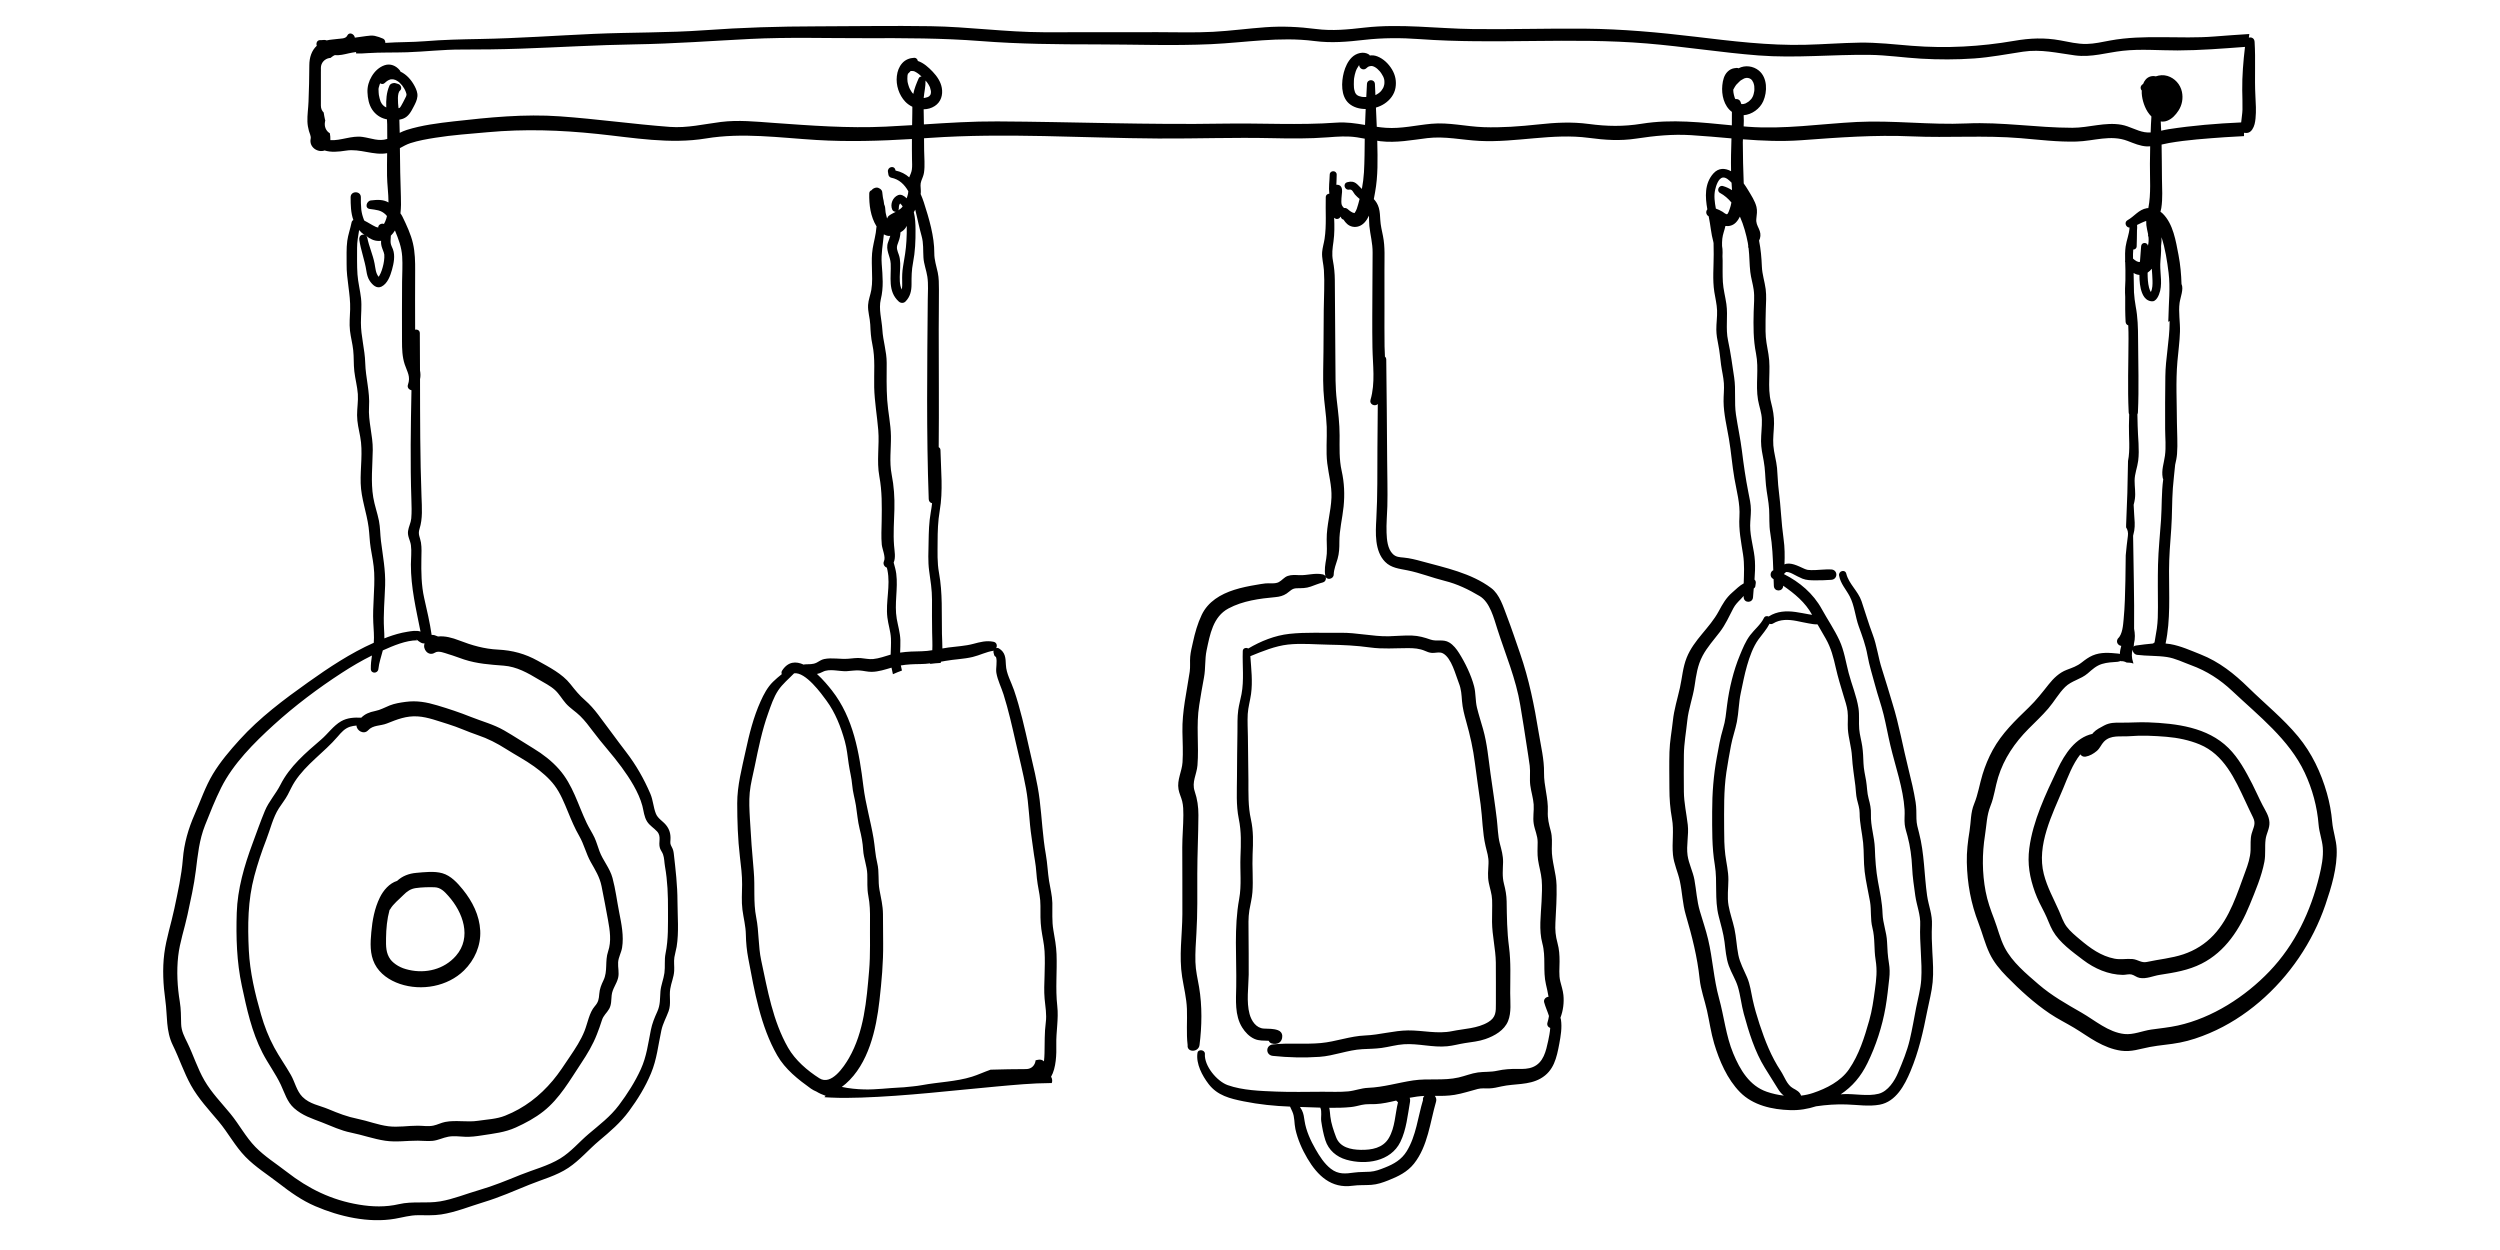 <svg xmlns="http://www.w3.org/2000/svg" xmlns:xlink="http://www.w3.org/1999/xlink" width="500" zoomAndPan="magnify" viewBox="0 0 375 187.5" height="250" preserveAspectRatio="xMidYMid meet" version="1.0"><defs><clipPath id="6d2ed86d6e"><path d="M 24 3.512 L 351 3.512 L 351 183.781 L 24 183.781 Z M 24 3.512 " clip-rule="nonzero"/></clipPath></defs><g clip-path="url(#6d2ed86d6e)"><path fill="currentcolor" d="M 60.836 105.281 C 60.027 105.391 59.207 105.516 58.445 105.82 C 57.711 106.109 57.066 106.496 56.281 106.648 C 55.379 106.828 54.746 107.102 54.184 107.656 C 53.141 107.605 52.102 107.652 51.164 108.191 C 50 108.863 49.18 110.074 48.164 110.941 C 45.852 112.93 43.461 114.949 42.062 117.723 C 41.379 119.074 40.312 120.223 39.734 121.621 C 39.066 123.227 38.484 124.902 37.879 126.531 C 36.645 129.848 35.625 133.363 35.512 136.918 C 35.395 140.594 35.504 144.281 36.277 147.883 C 37.016 151.332 37.746 154.75 39.367 157.91 C 40.207 159.551 41.344 161.055 42.125 162.719 C 42.703 163.949 43.059 165.285 44.113 166.223 C 45.379 167.348 46.758 167.762 48.281 168.352 C 49.762 168.926 51.086 169.578 52.656 169.895 C 54.375 170.242 56.047 170.852 57.781 171.109 C 59.414 171.355 61.039 171.09 62.68 171.102 C 63.426 171.105 64.172 171.203 64.918 171.125 C 65.734 171.039 66.445 170.652 67.238 170.508 C 68.062 170.355 68.918 170.48 69.75 170.516 C 70.633 170.551 71.441 170.441 72.309 170.305 C 74.094 170.023 75.715 169.875 77.383 169.117 C 78.832 168.461 80.273 167.684 81.527 166.691 C 83.938 164.789 85.496 162.012 87.176 159.484 C 88.098 158.094 88.934 156.703 89.539 155.141 C 89.805 154.449 90.066 153.758 90.281 153.051 C 90.512 152.297 91 151.984 91.371 151.336 C 91.734 150.695 91.672 149.996 91.75 149.289 C 91.855 148.309 92.488 147.621 92.715 146.688 C 92.906 145.895 92.668 145.129 92.719 144.336 C 92.773 143.582 93.188 142.898 93.312 142.156 C 93.598 140.426 93.215 138.547 92.879 136.852 C 92.543 135.148 92.328 133.367 91.875 131.691 C 91.469 130.199 90.449 129.094 89.922 127.684 C 89.664 127 89.484 126.305 89.176 125.641 C 88.824 124.895 88.363 124.207 88.008 123.461 C 86.676 120.676 85.945 117.75 83.855 115.383 C 82.773 114.156 81.434 113.121 80.039 112.277 C 78.562 111.383 77.117 110.422 75.621 109.562 C 74.031 108.648 72.305 108.207 70.617 107.531 C 68.949 106.863 67.309 106.32 65.586 105.805 C 63.98 105.324 62.516 105.055 60.836 105.281 Z M 67.211 108.617 C 68.715 109.074 70.141 109.754 71.633 110.258 C 73.188 110.781 74.547 111.484 75.93 112.363 C 77.309 113.238 78.785 114.008 80.109 114.961 C 81.211 115.754 82.352 116.711 83.172 117.801 C 84.074 119 84.641 120.438 85.211 121.816 C 85.715 123.039 86.223 124.258 86.887 125.402 C 87.609 126.652 87.906 128.043 88.602 129.289 C 89.285 130.504 89.953 131.539 90.234 132.934 C 90.574 134.613 90.891 136.309 91.199 137.996 C 91.48 139.551 91.738 141.195 91.215 142.715 C 90.715 144.176 91.188 145.672 90.523 147.043 C 90.195 147.73 89.953 148.309 89.891 149.078 C 89.824 149.887 89.766 150.312 89.211 150.945 C 88.387 151.891 88.141 153.484 87.684 154.633 C 87.133 156.023 86.316 157.258 85.48 158.496 C 84.66 159.707 83.871 160.953 82.926 162.074 C 80.961 164.414 78.633 166.215 75.773 167.352 C 74.477 167.871 73.074 167.906 71.707 168.117 C 70.066 168.367 68.402 167.977 66.773 168.293 C 66.16 168.414 65.605 168.719 64.996 168.844 C 64.238 169 63.445 168.859 62.68 168.855 C 61.215 168.852 59.727 169.121 58.266 168.941 C 56.703 168.746 55.199 168.141 53.656 167.828 C 52.066 167.508 50.758 166.996 49.266 166.371 C 47.918 165.805 46.449 165.621 45.359 164.52 C 44.492 163.641 44.238 162.312 43.641 161.258 C 42.848 159.855 41.906 158.551 41.141 157.133 C 40.285 155.551 39.648 153.898 39.152 152.172 C 38.254 149.059 37.488 145.82 37.324 142.578 C 37.137 138.801 37.168 135.062 38.152 131.391 C 38.645 129.551 39.25 127.727 39.941 125.953 C 40.547 124.402 40.934 122.637 41.836 121.234 C 42.27 120.555 42.781 119.934 43.16 119.219 C 43.512 118.551 43.809 117.871 44.223 117.234 C 45.066 115.941 46.164 114.836 47.293 113.789 C 48.449 112.711 49.637 111.684 50.664 110.477 C 51.195 109.859 51.691 109.277 52.496 109.012 C 52.809 108.91 53.141 108.863 53.477 108.832 C 53.484 109.602 54.574 110.242 55.207 109.551 C 55.957 108.73 57.047 108.914 58.039 108.52 C 59.574 107.906 60.953 107.348 62.668 107.461 C 64.188 107.559 65.762 108.18 67.211 108.617 Z M 263.141 12.926 C 263.133 12.844 263.094 12.797 263.141 12.949 C 263.141 12.941 263.141 12.934 263.141 12.926 Z M 56.977 134.625 C 56.18 136.25 55.855 138.039 55.695 139.828 C 55.547 141.449 55.457 143.098 56.211 144.594 C 56.969 146.086 58.438 147.062 59.98 147.586 C 63.219 148.684 67.141 147.984 69.598 145.57 C 71.188 144.004 72.148 141.852 72.035 139.602 C 71.918 137.293 70.863 135.211 69.43 133.438 C 68.621 132.438 67.629 131.348 66.348 130.984 C 65.145 130.641 63.668 130.824 62.434 130.93 C 61.352 131.023 60.355 131.398 59.566 132.133 C 58.414 132.488 57.504 133.547 56.977 134.625 Z M 62.383 133.211 C 63.277 133.086 64.285 133.059 65.188 133.09 C 66.098 133.117 66.684 133.746 67.258 134.395 C 69.441 136.84 70.816 140.586 68.395 143.371 C 66.598 145.434 63.836 146.059 61.332 145.484 C 60.676 145.332 60.234 145.176 59.703 144.875 C 59.25 144.613 58.82 144.254 58.582 143.938 C 57.879 142.992 57.887 141.953 57.906 140.715 C 57.926 139.301 58.055 137.867 58.43 136.5 C 58.461 136.461 58.5 136.434 58.527 136.387 C 58.988 135.574 59.855 134.922 60.504 134.258 C 61.047 133.707 61.598 133.316 62.383 133.211 Z M 179.863 148.07 C 179.645 146.797 179.348 145.602 179.312 144.297 C 179.273 142.871 179.375 141.441 179.461 140.016 C 179.641 137.031 179.594 134.043 179.594 131.055 C 179.598 128.125 179.75 125.195 179.762 122.266 C 179.762 121.012 179.605 119.875 179.203 118.688 C 178.734 117.293 179.508 116.184 179.621 114.789 C 179.863 111.766 179.395 108.762 179.887 105.754 C 180.113 104.367 180.328 103 180.598 101.617 C 180.855 100.266 180.707 98.91 180.988 97.562 C 181.492 95.172 181.949 92.508 184.273 91.266 C 186.422 90.113 188.949 89.785 191.332 89.566 C 191.926 89.512 192.477 89.375 192.98 89.039 C 193.535 88.668 193.781 88.254 194.504 88.238 C 195.273 88.223 195.879 88.25 196.613 87.988 C 197.223 87.773 197.816 87.52 198.445 87.359 C 199.023 87.211 199.051 86.297 198.445 86.164 C 197.207 85.891 196.117 86.332 194.875 86.273 C 194.293 86.25 193.727 86.199 193.164 86.391 C 192.609 86.582 192.305 87.066 191.812 87.32 C 191.242 87.617 190.438 87.445 189.82 87.512 C 189.359 87.562 188.902 87.645 188.449 87.723 C 187.328 87.91 186.207 88.133 185.121 88.48 C 183.086 89.133 181.207 90.238 180.258 92.227 C 179.633 93.535 179.246 94.93 178.938 96.34 C 178.781 97.051 178.594 97.773 178.531 98.5 C 178.465 99.254 178.566 100.004 178.457 100.754 C 178.008 103.781 177.305 106.676 177.363 109.766 C 177.391 111.281 177.477 112.82 177.379 114.336 C 177.289 115.727 176.531 116.969 176.777 118.391 C 176.883 119.012 177.176 119.574 177.328 120.184 C 177.496 120.863 177.504 121.57 177.504 122.266 C 177.5 123.875 177.34 125.477 177.34 127.09 C 177.34 130.434 177.371 133.777 177.355 137.125 C 177.34 140.258 176.824 143.414 177.32 146.535 C 177.578 148.16 177.973 149.68 178.039 151.336 C 178.105 153.145 177.93 154.969 178.145 156.766 C 178.004 157.898 179.781 157.883 179.926 156.766 C 180.289 153.945 180.34 150.879 179.863 148.07 Z M 224.973 126.52 C 224.672 125.348 224.668 124.074 224.523 122.875 C 224.25 120.582 223.895 118.305 223.574 116.02 C 223.262 113.781 223.078 111.555 222.461 109.371 C 222.16 108.297 221.812 107.238 221.547 106.156 C 221.289 105.094 221.387 103.992 221.113 102.941 C 220.68 101.277 219.773 99.402 218.852 97.949 C 218.473 97.352 218.008 96.746 217.391 96.375 C 216.473 95.82 215.531 96.266 214.594 95.941 C 213.641 95.613 212.828 95.371 211.793 95.332 C 210.625 95.289 209.465 95.418 208.297 95.441 C 205.871 95.484 203.504 94.879 201.07 94.918 C 198.535 94.961 195.93 94.805 193.41 95.078 C 191.242 95.312 189.117 96.164 187.242 97.277 C 186.91 97.082 186.395 97.219 186.414 97.711 C 186.344 99.84 186.625 102.012 186.227 104.121 C 186.074 104.926 185.844 105.715 185.734 106.527 C 185.586 107.602 185.633 108.703 185.617 109.785 C 185.582 112.035 185.555 114.289 185.547 116.539 C 185.543 118.637 185.395 120.75 185.816 122.816 C 186.219 124.789 186.145 126.531 186.07 128.527 C 185.988 130.621 186.258 132.777 185.875 134.844 C 185.082 139.141 185.508 143.609 185.434 147.969 C 185.402 150.02 185.188 152.305 186.328 154.125 C 186.773 154.836 187.395 155.492 188.168 155.836 C 188.863 156.145 189.586 156.082 190.305 156.117 C 190.383 156.289 190.52 156.441 190.734 156.508 C 191.594 156.785 192.375 156.344 192.34 155.387 C 192.324 154.973 192.07 154.66 191.684 154.527 C 190.969 154.277 190.309 154.328 189.57 154.285 C 188.418 154.219 187.711 153.129 187.434 152.102 C 186.938 150.273 187.277 148.062 187.305 146.191 C 187.332 144.102 187.281 142.016 187.281 139.926 C 187.277 138.812 187.223 137.66 187.402 136.555 C 187.551 135.648 187.797 134.758 187.863 133.832 C 188.004 131.945 187.805 130.039 187.891 128.148 C 187.973 126.344 188.031 124.676 187.637 122.898 C 187.199 120.938 187.273 119.004 187.262 117.004 C 187.25 114.828 187.207 112.656 187.184 110.48 C 187.172 109.355 187.098 108.215 187.16 107.094 C 187.223 106.086 187.516 105.109 187.656 104.109 C 187.918 102.23 187.684 100.316 187.551 98.426 C 189.344 97.695 191.285 96.895 193.195 96.684 C 195.207 96.465 197.305 96.668 199.328 96.703 C 201.422 96.738 203.426 96.828 205.5 97.117 C 207.414 97.383 209.258 97.223 211.176 97.219 C 212.09 97.215 212.938 97.273 213.773 97.641 C 214.082 97.777 214.355 97.887 214.688 97.926 C 215.254 98 215.91 97.719 216.441 98.004 C 217.742 98.703 218.34 101.246 218.832 102.48 C 219.195 103.395 219.227 104.203 219.301 105.164 C 219.383 106.199 219.645 107.211 219.926 108.207 C 220.52 110.312 220.969 112.316 221.242 114.488 C 221.5 116.551 221.812 118.605 222.094 120.664 C 222.371 122.715 222.363 124.898 222.836 126.91 C 223.047 127.809 223.32 128.582 223.277 129.523 C 223.23 130.508 223.121 131.43 223.316 132.41 C 223.488 133.281 223.785 134.082 223.816 134.977 C 223.855 136.082 223.793 137.188 223.805 138.293 C 223.824 140.34 224.344 142.332 224.375 144.379 C 224.406 146.422 224.371 148.469 224.383 150.512 C 224.391 151.77 224.402 152.617 223.23 153.32 C 221.625 154.285 219.605 154.301 217.812 154.672 C 215.598 155.129 213.43 154.539 211.203 154.562 C 209.051 154.586 206.949 155.23 204.785 155.32 C 202.5 155.41 200.391 156.25 198.137 156.457 C 195.742 156.68 193.324 156.402 190.922 156.668 C 189.82 156.789 189.816 158.262 190.922 158.383 C 193.203 158.629 195.633 158.684 197.922 158.527 C 200.117 158.375 202.172 157.492 204.367 157.375 C 205.32 157.324 206.266 157.32 207.211 157.195 C 208.34 157.043 209.445 156.711 210.59 156.637 C 212.758 156.492 214.902 157.152 217.074 156.941 C 217.98 156.855 218.855 156.598 219.754 156.461 C 220.781 156.301 221.824 156.207 222.812 155.859 C 224.18 155.383 225.652 154.555 226.215 153.145 C 226.73 151.859 226.531 150.316 226.531 148.965 C 226.531 146.66 226.652 144.328 226.352 142.039 C 226.047 139.73 226.031 137.52 225.996 135.199 C 225.98 134.285 225.824 133.449 225.594 132.57 C 225.305 131.449 225.438 130.457 225.461 129.32 C 225.477 128.336 225.219 127.465 224.973 126.52 Z M 349.828 123.289 C 349.703 121.832 349.438 120.398 349.039 118.992 C 348.16 115.898 346.766 112.949 344.711 110.469 C 342.484 107.781 339.75 105.582 337.27 103.148 C 335.137 101.059 332.887 99.266 330.09 98.16 C 328.641 97.586 327.098 96.887 325.559 96.617 C 325.316 96.574 325.074 96.547 324.836 96.527 C 325.594 92.969 325.344 89.234 325.355 85.629 C 325.359 83.512 325.531 81.406 325.688 79.297 C 325.836 77.27 325.781 75.23 325.93 73.203 C 326.02 72.023 326.164 70.871 326.273 69.711 C 326.402 69.176 326.512 68.641 326.555 68.094 C 326.676 66.555 326.547 64.984 326.539 63.441 C 326.531 60.375 326.348 57.258 326.613 54.203 C 326.738 52.719 326.953 51.246 326.996 49.754 C 327.039 48.34 326.75 46.84 326.938 45.438 C 327.047 44.609 327.59 43.348 327.227 42.605 C 327.184 41.16 327.059 39.723 326.777 38.25 C 326.375 36.172 325.992 33.602 324.41 32.039 C 324.305 31.934 324.188 31.852 324.07 31.766 C 324.121 31.578 324.168 31.395 324.195 31.207 C 324.426 29.754 324.305 28.258 324.293 26.793 C 324.277 25.094 324.273 23.387 324.238 21.684 C 324.613 21.602 324.988 21.516 325.359 21.449 C 328.109 20.969 330.957 20.785 333.738 20.582 C 334.691 20.516 335.648 20.465 336.602 20.418 C 336.602 20.25 336.602 20.086 336.602 19.922 C 337.113 20.008 337.516 19.906 337.844 19.41 C 338.172 18.918 338.27 18.355 338.328 17.777 C 338.445 16.645 338.367 15.504 338.309 14.371 C 338.168 11.668 338.359 8.965 338.188 6.262 C 338.152 5.719 337.699 5.531 337.328 5.652 C 337.352 5.469 337.367 5.285 337.395 5.102 C 335.652 5.215 333.906 5.332 332.164 5.473 C 326.992 5.887 321.617 5.133 316.512 6.078 C 315.344 6.293 314.18 6.57 312.984 6.594 C 311.629 6.617 310.316 6.289 308.992 6.047 C 306.676 5.625 304.469 5.719 302.156 6.121 C 297.043 7.004 291.957 7.281 286.781 6.871 C 284.156 6.66 281.582 6.355 278.941 6.395 C 276.211 6.438 273.488 6.652 270.762 6.719 C 265.27 6.848 259.754 6.164 254.312 5.512 C 248.793 4.852 243.332 4.352 237.77 4.301 C 232.168 4.246 226.562 4.43 220.961 4.359 C 215.531 4.289 210.09 3.527 204.672 4.141 C 202.18 4.422 199.895 4.668 197.391 4.348 C 194.848 4.023 192.379 3.902 189.812 4.086 C 187.191 4.273 184.586 4.633 181.957 4.773 C 179.191 4.918 176.402 4.824 173.629 4.824 C 167.926 4.82 162.223 4.852 156.52 4.836 C 150.867 4.82 145.254 4.016 139.602 3.93 C 133.918 3.84 128.227 3.941 122.539 3.953 C 116.887 3.961 111.309 4.125 105.672 4.535 C 100.133 4.934 94.586 4.836 89.039 5.082 C 83.363 5.336 77.699 5.746 72.016 5.848 C 69.242 5.898 66.5 5.957 63.73 6.184 C 61.758 6.344 59.766 6.293 57.797 6.434 C 57.809 6.176 57.703 5.906 57.469 5.801 C 57.07 5.625 56.633 5.469 56.207 5.379 C 55.789 5.293 55.344 5.359 54.926 5.41 C 54.359 5.48 53.793 5.559 53.227 5.648 C 53.156 5.094 52.371 4.719 52.082 5.348 C 51.855 5.844 51.078 5.77 50.609 5.844 C 50.082 5.926 49.523 5.93 49.004 6.062 C 48.941 6.043 48.883 6.02 48.82 6.008 C 48.559 5.957 48.32 6.039 48.059 6.02 C 47.562 5.984 47.375 6.484 47.516 6.863 C 46.746 7.578 46.398 8.617 46.398 9.801 C 46.398 11.621 46.344 13.434 46.277 15.254 C 46.242 16.242 46.078 17.25 46.113 18.238 C 46.129 18.715 46.211 19.191 46.34 19.648 C 46.43 19.988 46.676 20.434 46.602 20.789 C 46.324 22.141 47.727 22.934 48.691 22.57 C 49.672 22.871 50.711 22.777 51.926 22.59 C 54.016 22.262 56.035 23.352 58.07 22.977 C 58.055 24.105 58.039 25.234 58.055 26.359 C 58.07 27.637 58.273 29.02 58.273 30.367 C 57.453 29.898 56.574 29.953 55.625 30.066 C 54.977 30.148 54.656 31.223 55.453 31.344 C 56.414 31.488 57.133 31.48 57.859 32.195 C 57.93 32.266 57.98 32.336 58.043 32.406 C 58.012 32.531 57.988 32.664 57.945 32.789 C 57.852 33.074 57.738 33.359 57.594 33.598 C 57.555 33.586 57.52 33.566 57.477 33.559 C 57.133 33.504 56.711 33.75 56.738 34.121 C 56.621 34.113 56.496 34.09 56.355 34.023 C 55.766 33.754 55.238 33.375 54.656 33.098 C 54.652 33.086 54.645 33.078 54.641 33.066 C 54.617 33.02 54.594 32.969 54.57 32.922 C 54.566 32.914 54.57 32.914 54.566 32.914 C 54.562 32.906 54.566 32.906 54.559 32.891 C 54.52 32.777 54.477 32.668 54.441 32.555 C 54.367 32.336 54.312 32.113 54.266 31.891 C 54.246 31.793 54.23 31.695 54.215 31.598 C 54.211 31.57 54.203 31.484 54.199 31.477 C 54.195 31.418 54.188 31.355 54.184 31.297 C 54.129 30.73 54.125 30.156 54.129 29.586 C 54.133 28.598 52.59 28.594 52.594 29.586 C 52.598 30.715 52.613 31.922 53.004 33 C 52.871 33.074 52.77 33.195 52.734 33.375 C 52.555 34.301 52.215 35.195 52.09 36.129 C 51.938 37.266 52.004 38.461 51.992 39.609 C 51.961 41.898 52.586 44.117 52.523 46.395 C 52.492 47.465 52.375 48.535 52.496 49.602 C 52.609 50.582 52.875 51.535 52.98 52.516 C 53.098 53.574 53.027 54.637 53.148 55.695 C 53.277 56.836 53.594 57.957 53.676 59.105 C 53.746 60.164 53.559 61.215 53.562 62.273 C 53.562 63.371 53.824 64.418 54.027 65.492 C 54.465 67.773 54.031 70.18 54.102 72.492 C 54.172 74.793 54.996 76.852 55.293 79.102 C 55.426 80.133 55.438 81.168 55.605 82.195 C 55.812 83.434 56.074 84.645 56.129 85.902 C 56.242 88.398 55.875 90.891 55.992 93.383 C 56.039 94.406 56.148 95.406 56.066 96.418 C 52.562 97.98 49.344 100.121 46.219 102.344 C 42.562 104.945 38.961 107.633 35.934 110.973 C 34.496 112.559 33.047 114.262 31.938 116.102 C 30.797 117.992 30.082 120.145 29.195 122.16 C 28.254 124.293 27.613 126.508 27.43 128.836 C 27.23 131.359 26.672 133.805 26.156 136.277 C 25.684 138.535 24.941 140.734 24.645 143.023 C 24.348 145.336 24.48 147.742 24.801 150.043 C 25.129 152.391 24.859 154.629 25.934 156.805 C 26.898 158.77 27.574 160.867 28.641 162.789 C 29.766 164.809 31.328 166.465 32.805 168.227 C 34.23 169.93 35.266 171.93 36.82 173.523 C 38.316 175.059 40.148 176.191 41.836 177.5 C 43.559 178.836 45.27 180.059 47.285 180.926 C 50.902 182.484 55.301 183.496 59.246 182.812 C 60.418 182.613 61.473 182.285 62.676 182.281 C 63.844 182.273 65.012 182.348 66.168 182.168 C 68.336 181.84 70.504 180.941 72.602 180.309 C 74.918 179.605 77.141 178.629 79.379 177.715 C 81.344 176.914 83.477 176.363 85.254 175.176 C 86.977 174.027 88.293 172.434 89.867 171.113 C 91.527 169.719 93.066 168.414 94.355 166.66 C 95.656 164.895 96.805 163.035 97.648 161.008 C 98.535 158.891 98.727 156.762 99.207 154.547 C 99.43 153.52 99.934 152.656 100.289 151.68 C 100.695 150.559 100.355 149.48 100.535 148.34 C 100.68 147.418 101.078 146.574 101.129 145.629 C 101.168 144.941 101.051 144.277 101.156 143.59 C 101.238 143.062 101.406 142.547 101.496 142.016 C 101.855 139.812 101.629 137.414 101.621 135.184 C 101.617 132.785 101.34 130.441 101.07 128.066 C 101.023 127.676 100.957 127.395 100.77 127.062 C 100.516 126.598 100.535 126.5 100.57 125.957 C 100.621 125.125 100.438 124.41 99.902 123.754 C 99.414 123.156 98.676 122.785 98.383 122.051 C 97.996 121.086 97.969 120.031 97.551 119.059 C 96.59 116.82 95.402 114.734 93.918 112.805 C 92.48 110.941 91.121 109.027 89.695 107.156 C 89.109 106.391 88.484 105.668 87.754 105.035 C 86.895 104.293 86.27 103.512 85.566 102.621 C 84.34 101.059 82.375 100.07 80.668 99.117 C 78.762 98.059 76.879 97.551 74.707 97.441 C 72.648 97.344 70.777 96.801 68.867 96.062 C 67.848 95.668 66.754 95.363 65.699 95.473 C 65.531 95.398 65.363 95.332 65.188 95.281 C 65.047 95.238 64.898 95.234 64.746 95.238 C 64.477 93.383 64.043 91.535 63.629 89.711 C 63.191 87.777 63.176 85.785 63.207 83.812 C 63.219 83 63.273 82.188 63.145 81.383 C 63.012 80.566 62.656 80.176 62.93 79.324 C 63.422 77.781 63.285 76.105 63.227 74.504 C 63.008 68.637 63.016 62.75 63.004 56.871 C 63.094 56.461 63.086 56.035 63 55.562 C 62.996 53.695 62.988 51.828 62.973 49.965 C 62.965 49.543 62.582 49.379 62.27 49.457 C 62.266 46.516 62.25 43.574 62.273 40.637 C 62.285 39.254 62.254 37.863 61.945 36.512 C 61.633 35.145 60.988 33.773 60.379 32.516 C 60.293 32.336 60.184 32.168 60.066 32.004 C 60.168 31.148 60.164 30.273 60.133 29.469 C 60.047 27.047 60.004 24.637 59.984 22.219 C 60.496 21.938 61.004 21.652 61.566 21.469 C 62.766 21.082 64.035 20.863 65.277 20.664 C 67.871 20.246 70.5 20.078 73.117 19.836 C 78.703 19.324 84.043 19.508 89.621 20.09 C 95.004 20.652 100.504 21.66 105.887 20.77 C 111.41 19.859 116.887 20.66 122.441 20.996 C 127.246 21.289 132.004 21.141 136.789 20.852 C 136.785 21.871 136.781 22.887 136.801 23.902 C 136.809 24.406 136.848 24.918 136.781 25.418 C 136.727 25.859 136.539 26.195 136.383 26.602 C 135.82 26.102 135.141 25.75 134.332 25.582 C 134.32 25.547 134.312 25.508 134.301 25.469 C 134.113 24.738 133.074 25.059 133.191 25.773 C 133.219 25.93 133.242 26.086 133.27 26.238 C 133.301 26.426 133.5 26.621 133.684 26.656 C 134.871 26.887 135.672 27.672 136.246 28.688 C 136.242 28.805 136.23 28.926 136.207 29.047 C 136.16 29.273 136.086 29.512 136 29.75 C 135.641 29.387 135.164 29.078 134.703 29.273 C 133.898 29.613 133.504 30.617 133.824 31.418 C 133.922 31.664 134.156 31.781 134.375 31.77 C 134.031 31.949 133.676 32.109 133.371 32.336 C 133.211 32.457 133.113 32.609 133.066 32.773 C 133.055 32.727 133.035 32.688 133.023 32.641 C 132.969 32.445 132.922 32.254 132.879 32.059 C 132.859 31.957 132.84 31.859 132.824 31.762 C 132.852 31.926 132.809 31.59 132.809 31.555 C 132.785 31.277 132.781 30.973 132.648 30.719 C 132.617 30.617 132.609 30.617 132.629 30.719 C 132.621 30.664 132.617 30.609 132.609 30.555 C 132.594 30.395 132.574 30.238 132.539 30.082 C 132.52 29.984 132.492 29.887 132.469 29.785 C 132.461 29.746 132.41 29.418 132.438 29.648 C 132.402 29.359 132.371 29.074 132.332 28.785 C 132.281 28.422 131.828 28.125 131.484 28.137 C 131.211 28.152 130.898 28.297 130.734 28.535 C 130.547 28.594 130.391 28.754 130.387 29.02 C 130.352 30.734 130.57 32.465 131.477 33.957 C 131.48 33.965 131.488 33.977 131.492 33.984 C 131.48 34.027 131.461 34.066 131.461 34.113 C 131.387 35.195 131.078 36.211 130.902 37.273 C 130.742 38.246 130.762 39.211 130.789 40.188 C 130.816 41.289 130.883 42.41 130.695 43.5 C 130.562 44.258 130.254 44.98 130.211 45.754 C 130.156 46.738 130.496 47.707 130.539 48.691 C 130.582 49.707 130.637 50.656 130.852 51.652 C 131.309 53.777 131.078 55.941 131.129 58.102 C 131.184 60.266 131.562 62.363 131.738 64.508 C 131.93 66.832 131.473 69.145 131.902 71.457 C 132.32 73.719 132.281 75.844 132.25 78.141 C 132.234 79.316 132.156 80.523 132.266 81.695 C 132.328 82.348 132.883 83.566 132.602 84.16 C 132.395 84.59 132.66 85.031 133.027 85.145 C 133.055 85.266 133.086 85.383 133.113 85.508 C 133.598 87.863 132.828 90.25 133.105 92.609 C 133.23 93.676 133.59 94.688 133.641 95.766 C 133.68 96.574 133.617 97.383 133.598 98.191 C 132.73 98.441 131.875 98.77 130.98 98.855 C 130.344 98.922 129.727 98.758 129.094 98.711 C 128.469 98.664 127.859 98.762 127.238 98.812 C 126.043 98.91 124.797 98.613 123.617 98.859 C 123.176 98.953 122.895 99.188 122.516 99.387 C 121.906 99.699 121.391 99.605 120.727 99.652 C 120.66 99.66 120.609 99.68 120.555 99.695 C 119.387 99.16 118.219 99.211 117.324 100.578 C 117.199 100.766 117.203 100.957 117.27 101.121 C 116.816 101.488 116.367 101.859 115.949 102.27 C 115.117 103.086 114.562 104.148 114.086 105.207 C 113.02 107.566 112.387 110.121 111.844 112.641 C 111.285 115.223 110.578 117.848 110.582 120.5 C 110.586 123.145 110.672 125.875 110.984 128.5 C 111.148 129.891 111.328 131.277 111.316 132.68 C 111.305 133.938 111.207 135.188 111.363 136.441 C 111.527 137.711 111.859 138.91 111.879 140.195 C 111.898 141.406 112.02 142.598 112.246 143.789 C 113.168 148.672 114.078 153.941 116.586 158.312 C 117.785 160.398 119.719 161.918 121.645 163.297 C 121.918 163.488 122.188 163.621 122.453 163.73 C 122.871 163.988 123.352 164.203 123.863 164.379 C 123.777 164.426 123.715 164.496 123.668 164.582 C 123.945 164.602 124.242 164.617 124.582 164.633 C 126.121 164.711 127.664 164.691 129.203 164.637 C 135.992 164.406 142.75 163.586 149.508 162.973 C 152.172 162.734 154.852 162.473 157.531 162.461 C 157.605 162.461 157.688 162.461 157.766 162.457 C 157.871 162.188 157.844 161.848 157.711 161.605 C 157.695 161.574 157.676 161.551 157.656 161.523 C 158.434 160.191 158.48 158.082 158.445 156.715 C 158.398 154.746 158.812 152.852 158.59 150.887 C 158.297 148.289 158.582 145.715 158.48 143.113 C 158.434 141.891 158.219 140.73 158.008 139.531 C 157.77 138.172 157.879 136.809 157.852 135.441 C 157.828 134.309 157.535 133.246 157.359 132.137 C 157.156 130.832 157.113 129.52 156.883 128.211 C 156.395 125.48 156.289 122.727 155.949 119.984 C 155.625 117.332 154.945 114.742 154.359 112.145 C 153.703 109.242 153.059 106.332 152.098 103.512 C 151.668 102.254 150.938 101.062 150.883 99.715 C 150.844 98.688 150.797 97.848 149.848 97.266 C 149.707 97.18 149.566 97.176 149.434 97.211 C 149.613 96.852 149.527 96.367 149.023 96.266 C 147.965 96.047 147.012 96.309 145.984 96.582 C 144.762 96.91 143.508 96.953 142.258 97.125 C 141.957 97.164 141.656 97.219 141.359 97.27 C 141.359 96.535 141.309 95.793 141.293 95.086 C 141.234 92 141.406 88.961 140.848 85.914 C 140.566 84.387 140.637 82.824 140.641 81.277 C 140.645 79.691 140.688 78.191 140.957 76.621 C 141.48 73.57 141.137 70.586 141.07 67.516 C 141.066 67.297 140.953 67.156 140.805 67.078 C 140.867 61.168 140.805 55.254 140.809 49.348 C 140.809 47.371 140.848 45.395 140.84 43.422 C 140.836 42.566 140.84 41.719 140.664 40.879 C 140.457 39.887 140.137 39 140.145 37.973 C 140.16 35.457 139.352 32.762 138.578 30.359 C 138.441 29.934 138.277 29.52 138.098 29.109 C 138.121 28.934 138.133 28.754 138.121 28.574 C 138.098 28.047 138.012 27.637 138.195 27.133 C 138.352 26.703 138.527 26.355 138.598 25.902 C 138.762 24.809 138.629 23.668 138.621 22.566 C 138.613 21.957 138.609 21.348 138.605 20.738 C 138.887 20.719 139.168 20.703 139.449 20.684 C 150.879 19.895 162.32 20.711 173.762 20.777 C 179.426 20.809 185.074 20.598 190.738 20.723 C 193.555 20.785 196.371 20.816 199.184 20.598 C 200.672 20.484 202.062 20.375 203.547 20.598 C 203.938 20.656 204.324 20.73 204.711 20.801 C 204.691 22.484 204.691 24.168 204.594 25.844 C 204.543 26.688 204.434 27.52 204.281 28.344 C 203.559 27.672 203.273 27.004 202.094 27.332 C 201.371 27.535 201.68 28.578 202.398 28.441 C 202.855 28.355 202.98 28.871 203.242 29.18 C 203.453 29.426 203.695 29.637 203.941 29.84 C 203.875 30.098 203.812 30.355 203.738 30.609 C 203.609 31.051 203.48 31.574 203.188 31.945 C 203.18 31.957 203.18 31.957 203.172 31.965 C 202.809 31.922 202.406 31.594 202.16 31.371 C 201.988 31.215 201.785 31.176 201.598 31.203 C 201.547 31.141 201.492 31.082 201.441 31.023 C 201.422 31 201.418 31 201.41 30.992 C 201.41 30.988 201.41 30.992 201.41 30.988 C 201.375 30.934 201.34 30.883 201.309 30.824 C 201.301 30.812 201.297 30.797 201.289 30.785 C 201.285 30.773 201.285 30.777 201.281 30.762 C 201.27 30.707 201.207 30.586 201.227 30.531 C 201.242 30.676 201.242 30.66 201.219 30.504 C 201.219 30.492 201.219 30.496 201.215 30.473 C 201.211 30.398 201.207 30.32 201.203 30.246 C 201.199 29.918 201.23 29.586 201.262 29.258 C 201.281 29.102 201.297 28.941 201.309 28.781 C 201.328 28.523 201.312 28.316 201.199 28.074 C 201.066 27.793 200.75 27.68 200.453 27.715 C 200.465 27.207 200.508 26.699 200.504 26.188 C 200.496 25.516 199.477 25.516 199.457 26.188 C 199.434 27.152 199.277 28.098 199.398 29.055 C 199.133 29.062 198.871 29.238 198.863 29.586 C 198.805 31.645 198.996 33.805 198.684 35.844 C 198.582 36.5 198.375 37.141 198.32 37.805 C 198.25 38.719 198.527 39.602 198.586 40.508 C 198.715 42.496 198.578 44.527 198.562 46.52 C 198.547 48.582 198.535 50.648 198.52 52.715 C 198.508 54.664 198.418 56.629 198.52 58.578 C 198.613 60.402 198.945 62.203 199.008 64.031 C 199.066 65.832 198.871 67.684 199.086 69.477 C 199.297 71.23 199.785 72.844 199.719 74.637 C 199.641 76.738 198.984 78.801 199.004 80.895 C 199.012 81.883 199.105 82.789 198.938 83.773 C 198.789 84.664 198.633 85.473 198.797 86.367 C 198.93 87.102 200.035 86.895 200.055 86.195 C 200.082 85.363 200.406 84.621 200.637 83.832 C 200.879 82.992 200.91 82.164 200.906 81.293 C 200.895 79.512 201.359 77.762 201.539 75.988 C 201.719 74.176 201.648 72.41 201.25 70.633 C 200.855 68.875 200.941 67.113 200.941 65.32 C 200.941 63.543 200.727 61.82 200.52 60.059 C 200.289 58.094 200.324 56.121 200.309 54.145 C 200.273 50.094 200.258 46.043 200.223 41.988 C 200.215 41.02 200.125 40.082 199.945 39.133 C 199.746 38.082 199.879 37.254 200.023 36.211 C 200.184 35.055 200.176 33.859 200.121 32.664 C 200.238 32.777 200.395 32.848 200.543 32.848 C 200.797 32.848 200.984 32.695 201.078 32.488 C 201.121 32.559 201.16 32.625 201.195 32.699 C 201.258 32.832 201.391 32.914 201.531 32.949 C 201.852 33.441 202.242 33.867 202.863 34 C 203.559 34.148 204.211 33.879 204.688 33.367 C 204.953 33.078 205.172 32.73 205.348 32.348 C 205.371 32.844 205.348 33.359 205.402 33.895 C 205.543 35.254 205.906 36.496 205.891 37.883 C 205.867 39.535 205.867 41.188 205.863 42.84 C 205.855 45.938 205.812 49.043 205.867 52.141 C 205.91 54.738 206.324 57.445 205.574 59.98 C 205.375 60.648 206.23 61.039 206.668 60.605 C 206.645 62.82 206.625 65.035 206.613 67.25 C 206.594 70.773 206.645 74.301 206.449 77.824 C 206.332 79.91 206.168 82.645 207.762 84.27 C 208.676 85.203 209.902 85.305 211.117 85.551 C 213.016 85.93 214.816 86.66 216.691 87.125 C 218.59 87.594 220.27 88.414 221.949 89.41 C 223.5 90.332 224.086 92.754 224.613 94.391 C 225.816 98.152 227.406 101.855 228.039 105.773 C 228.375 107.844 228.73 109.91 229.027 111.984 C 229.168 112.941 229.336 113.898 229.457 114.859 C 229.578 115.84 229.414 116.82 229.543 117.805 C 229.668 118.766 229.98 119.695 230.051 120.664 C 230.117 121.637 229.902 122.594 230.059 123.566 C 230.215 124.527 230.652 125.332 230.648 126.324 C 230.645 127.215 230.574 128.074 230.703 128.961 C 230.848 129.98 231.168 130.961 231.254 131.988 C 231.344 133.062 231.285 134.148 231.234 135.223 C 231.137 137.277 230.809 139.5 231.352 141.504 C 231.906 143.547 231.414 145.617 231.891 147.648 C 232.043 148.289 232.18 148.902 232.281 149.516 C 231.902 149.535 231.504 149.895 231.621 150.34 C 231.809 151.043 232.129 151.707 232.344 152.398 C 232.293 152.719 232.227 153.043 232.125 153.371 C 231.996 153.781 232.223 154.082 232.535 154.195 C 232.488 154.844 232.363 155.492 232.23 156.117 C 231.898 157.645 231.535 159.398 229.93 160.059 C 229.227 160.348 228.469 160.355 227.719 160.34 C 226.645 160.32 225.625 160.379 224.574 160.613 C 223.594 160.832 222.664 160.734 221.684 160.867 C 220.707 161 219.754 161.402 218.793 161.621 C 216.52 162.141 214.262 161.723 211.977 162.062 C 209.688 162.406 207.52 163.086 205.199 163.176 C 204.176 163.219 203.238 163.609 202.227 163.707 C 200.965 163.824 199.656 163.762 198.387 163.762 C 196.074 163.762 193.746 163.836 191.438 163.738 C 189.09 163.645 186.391 163.566 184.156 162.77 C 182.543 162.195 180.609 159.879 180.734 158.09 C 180.777 157.461 179.715 157.305 179.621 157.941 C 179.375 159.559 180.332 161.352 181.289 162.602 C 182.613 164.336 184.508 164.789 186.551 165.203 C 188.871 165.672 191.164 165.902 193.508 165.992 C 193.613 166.23 193.73 166.473 193.848 166.734 C 194.223 167.559 194.117 168.484 194.309 169.363 C 194.648 170.906 195.309 172.406 196.109 173.762 C 197.637 176.355 199.691 178.309 202.883 177.863 C 203.824 177.73 204.75 177.797 205.691 177.73 C 206.609 177.664 207.414 177.383 208.262 177.047 C 209.73 176.465 211.102 175.805 212.105 174.539 C 214.188 171.902 214.504 168.355 215.414 165.227 C 215.504 164.922 215.41 164.617 215.223 164.379 C 216.215 164.395 217.191 164.391 218.188 164.227 C 219.383 164.031 220.508 163.645 221.672 163.344 C 222.238 163.199 222.801 163.277 223.379 163.262 C 224.02 163.238 224.602 163.102 225.219 162.961 C 227.18 162.523 229.277 162.801 231.086 161.777 C 233.086 160.648 233.5 158.652 233.891 156.574 C 234.113 155.391 234.32 154.16 234.145 152.957 C 234.129 152.855 234.09 152.762 234.066 152.66 C 234.477 151.582 234.625 150.395 234.512 149.262 C 234.441 148.551 234.211 147.895 234.043 147.207 C 233.805 146.242 233.938 145.219 233.934 144.23 C 233.934 143.281 233.883 142.391 233.629 141.473 C 233.328 140.379 233.254 139.516 233.312 138.387 C 233.41 136.535 233.531 134.641 233.484 132.785 C 233.438 130.93 232.738 129.176 232.77 127.324 C 232.785 126.418 232.855 125.562 232.621 124.676 C 232.336 123.609 232.121 122.793 232.172 121.68 C 232.262 119.719 231.57 117.875 231.605 115.914 C 231.641 113.941 231.125 111.867 230.809 109.922 C 230.148 105.848 229.359 101.91 228.008 98.004 C 227.371 96.168 226.75 94.301 226.059 92.488 C 225.504 91.043 224.957 89.16 223.668 88.199 C 220.66 85.953 216.805 85.168 213.258 84.195 C 212.379 83.953 211.469 83.723 210.559 83.637 C 209.934 83.578 209.402 83.57 208.926 83.105 C 208.121 82.316 208.023 80.945 207.984 79.891 C 207.934 78.57 208.066 77.254 208.102 75.938 C 208.16 73.668 208.086 71.387 208.074 69.117 C 208.051 64.055 207.992 58.992 207.938 53.93 C 207.934 53.734 207.855 53.59 207.742 53.492 C 207.715 52.98 207.691 52.465 207.684 51.965 C 207.641 48.137 207.699 44.309 207.668 40.48 C 207.656 38.789 207.785 37.059 207.445 35.391 C 207.281 34.582 207.09 33.809 207.043 32.984 C 207.008 32.383 206.992 31.777 206.828 31.191 C 206.668 30.625 206.398 30.215 206.074 29.863 C 206.141 29.512 206.199 29.172 206.258 28.855 C 206.715 26.383 206.648 23.863 206.594 21.359 C 206.594 21.273 206.59 21.191 206.586 21.109 C 206.746 21.129 206.902 21.164 207.059 21.184 C 209.449 21.461 211.734 21.008 214.094 20.719 C 216.742 20.398 219.281 21 221.922 21.137 C 227.422 21.414 232.852 19.953 238.32 20.68 C 240.758 21.004 242.992 21.16 245.434 20.789 C 248.203 20.371 250.84 20.102 253.648 20.273 C 255.691 20.395 257.707 20.586 259.719 20.758 C 259.668 22.398 259.621 24.043 259.66 25.684 C 258.785 25.207 257.789 25.129 256.992 26.035 C 255.66 27.551 255.77 29.539 256.102 31.402 C 255.836 31.707 255.887 32.219 256.301 32.445 C 256.309 32.484 256.316 32.527 256.324 32.566 C 256.586 33.809 256.656 35.043 257 36.273 C 257.016 36.34 257.02 36.406 257.035 36.477 C 257.027 37.035 257.055 37.602 257.055 38.148 C 257.059 40.027 256.859 41.93 257.148 43.793 C 257.293 44.719 257.527 45.633 257.562 46.574 C 257.598 47.531 257.441 48.484 257.449 49.441 C 257.457 50.215 257.59 50.965 257.746 51.723 C 257.953 52.727 258.023 53.719 258.16 54.73 C 258.285 55.648 258.516 56.555 258.582 57.48 C 258.648 58.395 258.523 59.305 258.535 60.215 C 258.555 62.086 259.02 63.973 259.336 65.809 C 259.676 67.777 259.816 69.773 260.16 71.746 C 260.492 73.672 261.039 75.539 260.914 77.504 C 260.789 79.5 261.164 81.242 261.461 83.195 C 261.68 84.613 261.602 86.062 261.555 87.508 C 260.93 87.84 260.43 88.363 259.844 88.871 C 258.887 89.703 258.402 90.59 257.801 91.699 C 256.441 94.219 254.09 95.938 253.004 98.648 C 252.41 100.137 252.332 101.621 251.988 103.164 C 251.617 104.84 251.109 106.406 250.93 108.125 C 250.766 109.68 250.461 111.227 250.418 112.793 C 250.363 114.621 250.406 116.457 250.41 118.285 C 250.41 119.801 250.523 121.289 250.793 122.781 C 251.129 124.625 250.762 126.375 250.945 128.215 C 251.082 129.598 251.695 130.824 251.98 132.168 C 252.344 133.871 252.375 135.555 252.871 137.25 C 253.809 140.461 254.598 143.52 254.949 146.863 C 255.117 148.488 255.699 150.008 256.051 151.594 C 256.418 153.234 256.641 154.902 257.121 156.516 C 257.898 159.109 259.078 161.871 261 163.824 C 262.953 165.809 265.844 166.441 268.535 166.52 C 269.898 166.562 271.176 166.344 272.41 165.945 C 273.922 165.723 275.438 165.617 276.969 165.668 C 278.602 165.719 280.332 166 281.949 165.703 C 284.402 165.246 285.695 162.773 286.566 160.703 C 287.812 157.738 288.477 154.762 289.094 151.613 C 289.375 150.188 289.766 148.773 289.898 147.32 C 290.039 145.824 289.938 144.309 289.852 142.812 C 289.773 141.457 289.73 140.129 289.793 138.773 C 289.871 137.133 289.289 135.906 289.062 134.324 C 288.625 131.219 288.66 127.996 287.859 124.945 C 287.668 124.227 287.48 123.574 287.465 122.82 C 287.449 121.965 287.477 121.168 287.34 120.316 C 287.074 118.652 286.684 117.008 286.273 115.375 C 285.453 112.113 284.871 108.727 283.871 105.52 C 283.344 103.816 282.863 102.098 282.309 100.41 C 281.734 98.672 281.547 96.863 280.895 95.148 C 280.27 93.496 279.793 91.836 279.227 90.172 C 278.707 88.652 277.32 87.582 276.941 86.047 C 276.77 85.34 275.734 85.645 275.863 86.344 C 276.086 87.559 276.887 88.379 277.449 89.438 C 278.168 90.789 278.285 92.492 278.805 93.934 C 279.328 95.383 279.852 96.777 280.121 98.301 C 280.395 99.852 280.871 101.293 281.27 102.809 C 281.656 104.281 282.18 105.711 282.543 107.191 C 282.918 108.719 283.191 110.273 283.555 111.805 C 284.297 114.945 285.484 118.227 285.688 121.465 C 285.734 122.207 285.625 122.941 285.711 123.684 C 285.781 124.285 285.977 124.844 286.129 125.422 C 286.531 126.938 286.75 128.559 286.82 130.125 C 286.883 131.559 287.098 132.934 287.293 134.352 C 287.508 135.875 288.105 137.219 288.031 138.773 C 287.91 141.5 288.359 144.223 288.184 146.945 C 288.094 148.367 287.691 149.758 287.422 151.152 C 287.109 152.77 286.836 154.391 286.457 155.992 C 286.059 157.676 285.398 159.27 284.73 160.863 C 284.207 162.117 283.203 163.707 281.789 164.066 C 280.141 164.484 278.203 164.039 276.516 164.117 C 276.375 164.125 276.238 164.141 276.102 164.152 C 277.867 162.969 279.125 161.488 280.113 159.473 C 281.383 156.887 282.336 153.957 282.828 151.113 C 283.078 149.684 283.23 148.199 283.391 146.75 C 283.477 145.984 283.469 145.238 283.34 144.477 C 283.16 143.398 283.102 142.383 283.059 141.289 C 283 139.84 282.43 138.492 282.383 137.059 C 282.328 135.367 282 133.891 281.695 132.227 C 281.395 130.566 281.281 128.922 281.227 127.242 C 281.168 125.527 280.578 123.895 280.641 122.18 C 280.676 121.32 280.516 120.613 280.293 119.793 C 280.047 118.91 280.07 118.008 279.914 117.105 C 279.762 116.23 279.559 115.395 279.523 114.5 C 279.488 113.637 279.465 112.789 279.336 111.93 C 279.207 111.074 278.957 110.227 278.883 109.367 C 278.793 108.32 278.93 107.273 278.773 106.23 C 278.5 104.43 277.75 102.684 277.293 100.926 C 276.863 99.281 276.629 97.594 275.906 96.039 C 275.16 94.434 274.133 92.93 273.277 91.379 C 271.984 89.016 269.945 87.309 267.594 86.117 C 267.598 86.102 267.598 86.086 267.598 86.07 C 267.672 86.031 267.742 85.977 267.805 85.898 C 267.848 85.84 267.883 85.812 267.922 85.797 C 268.062 85.809 268.188 85.805 268.309 85.84 C 268.539 85.902 268.684 85.969 268.895 86.074 C 269.383 86.324 269.859 86.594 270.367 86.801 C 270.957 87.039 271.629 87.047 272.254 87.051 C 273.066 87.055 273.895 87.035 274.703 86.973 C 275.699 86.895 275.707 85.488 274.703 85.418 C 273.891 85.367 273.07 85.492 272.254 85.512 C 271.91 85.52 271.445 85.527 271.168 85.484 C 271.078 85.469 270.984 85.441 270.895 85.41 C 270.793 85.375 270.66 85.32 270.66 85.32 C 270.152 85.094 269.656 84.84 269.121 84.676 C 268.695 84.547 268.098 84.438 267.672 84.664 C 267.723 83.387 267.719 82.109 267.535 80.828 C 267.191 78.422 267.129 76.012 266.816 73.594 C 266.668 72.465 266.66 71.328 266.555 70.191 C 266.445 69.055 266.086 67.949 266 66.809 C 265.918 65.723 266.086 64.633 266.105 63.547 C 266.125 62.457 265.945 61.449 265.668 60.398 C 265.043 58.059 265.68 55.535 265.27 53.145 C 265.07 51.977 264.836 50.887 264.832 49.691 C 264.828 48.594 264.832 47.488 264.871 46.387 C 264.906 45.379 264.977 44.379 264.852 43.371 C 264.703 42.234 264.324 41.141 264.281 39.988 C 264.23 38.668 264.117 37.383 263.859 36.094 C 263.91 35.988 263.957 35.879 263.992 35.766 C 264.141 35.262 264.051 34.793 263.836 34.328 C 263.586 33.777 263.383 33.426 263.453 32.801 C 263.516 32.199 263.617 31.633 263.469 31.031 C 263.25 30.145 262.672 29.281 262.207 28.5 C 262.008 28.164 261.789 27.836 261.559 27.516 C 261.473 25.469 261.434 23.43 261.422 21.379 C 261.422 21.223 261.43 21.059 261.438 20.895 C 264.324 21.117 267.215 21.25 270.176 21.035 C 275.754 20.625 281.188 20.207 286.785 20.457 C 292.23 20.699 297.672 20.27 303.102 20.727 C 305.879 20.961 308.676 21.312 311.469 21.234 C 314.082 21.164 316.594 20.16 319.145 21.141 C 320.098 21.504 321.02 21.922 322.059 21.965 C 322.215 21.973 322.371 21.953 322.527 21.945 C 322.512 22.82 322.496 23.695 322.488 24.57 C 322.469 26.754 322.676 29.059 322.25 31.219 C 322.176 31.223 322.105 31.215 322.035 31.227 C 320.785 31.441 320.172 32.453 319.125 33.031 C 318.582 33.336 318.875 34.133 319.43 34.137 C 319.391 35.113 318.98 36.016 318.844 36.988 C 318.75 37.672 318.75 38.363 318.77 39.055 C 318.742 39.148 318.75 39.25 318.781 39.355 C 318.793 39.742 318.805 40.129 318.812 40.516 C 318.816 41.02 318.812 41.523 318.809 42.027 C 318.762 42.867 318.727 43.695 318.781 44.531 C 318.77 45.777 318.77 47.023 318.84 48.266 C 318.855 48.559 319.031 48.738 319.238 48.805 C 319.266 49.461 319.281 50.125 319.277 50.797 C 319.27 54.469 319.125 58.184 319.301 61.852 C 319.305 61.973 319.336 62.07 319.379 62.156 C 319.367 62.727 319.352 63.293 319.34 63.863 C 319.312 65.551 319.543 67.473 319.203 69.148 C 319.164 72.34 319.07 75.527 318.918 78.715 C 318.918 78.844 318.918 78.973 318.914 79.102 C 319.152 79.457 319.25 79.902 319.184 80.371 C 319.051 81.344 318.949 82.324 318.859 83.301 C 318.844 84.57 318.836 85.836 318.809 87.102 C 318.766 89.035 318.73 90.98 318.543 92.906 C 318.465 93.715 318.391 95.168 317.66 95.816 C 317.648 95.836 317.645 95.852 317.633 95.867 C 317.375 96.383 317.758 96.836 318.188 96.879 C 318.078 97.289 317.992 97.691 317.973 98.105 C 317.902 98.07 317.824 98.047 317.73 98.039 C 316.414 97.914 315.148 97.789 313.898 98.32 C 313.293 98.578 312.785 98.957 312.273 99.359 C 311.516 99.953 310.867 100.145 309.988 100.484 C 308.898 100.902 308.031 101.742 307.316 102.641 C 306.355 103.852 305.449 105.027 304.332 106.105 C 302.281 108.09 300.293 109.973 298.906 112.508 C 298.277 113.656 297.773 114.883 297.387 116.137 C 296.93 117.625 296.715 119.141 296.121 120.582 C 295.574 121.906 295.656 123.246 295.434 124.633 C 295.176 126.215 294.988 127.746 295.023 129.348 C 295.09 132.531 295.633 135.508 296.781 138.473 C 297.363 139.977 297.738 141.547 298.434 143.008 C 299.062 144.336 299.988 145.445 301.012 146.488 C 303 148.512 305.109 150.445 307.465 152.035 C 308.633 152.824 309.891 153.438 311.098 154.16 C 312.242 154.844 313.32 155.629 314.484 156.277 C 315.633 156.914 316.852 157.418 318.156 157.605 C 319.695 157.824 320.984 157.328 322.477 157.047 C 323.969 156.762 325.496 156.684 326.988 156.387 C 328.52 156.086 329.996 155.582 331.43 154.973 C 334.152 153.816 336.664 152.211 338.914 150.289 C 343.418 146.445 346.895 141.328 348.809 135.723 C 349.703 133.094 350.613 130.133 350.5 127.328 C 350.441 125.953 349.945 124.66 349.828 123.289 Z M 202.633 166.059 C 203.191 166.004 203.715 165.855 204.258 165.734 C 204.973 165.574 205.625 165.648 206.34 165.613 C 207.371 165.562 208.406 165.324 209.426 165.086 C 209.516 165.172 209.605 165.266 209.699 165.344 C 209.258 167.129 209.273 169.09 208.324 170.707 C 207.434 172.219 205.738 172.504 204.113 172.477 C 202.633 172.449 201 172.125 200.414 170.582 C 200.051 169.617 199.664 168.508 199.551 167.48 C 199.496 167.012 199.484 166.574 199.387 166.172 C 200.477 166.184 201.566 166.168 202.633 166.059 Z M 213.449 165.012 C 212.68 167.57 212.426 170.367 211.012 172.676 C 210.23 173.949 209.09 174.602 207.734 175.137 C 207 175.426 206.312 175.699 205.516 175.758 C 204.723 175.816 203.938 175.773 203.148 175.883 C 201.809 176.066 200.746 176.191 199.613 175.305 C 198.637 174.543 197.934 173.43 197.324 172.367 C 196.594 171.102 195.914 169.613 195.691 168.16 C 195.602 167.59 195.551 167.055 195.285 166.531 C 195.199 166.359 195.098 166.203 194.996 166.043 C 196.004 166.07 197.023 166.113 198.043 166.145 C 198.324 166.738 198.094 167.555 198.188 168.191 C 198.324 169.121 198.512 170.133 198.801 171.027 C 199.281 172.52 200.461 173.527 201.945 173.953 C 204.852 174.789 208.609 174.246 210.055 171.289 C 210.961 169.438 211.156 167.246 211.508 165.238 C 211.539 165.055 211.523 164.848 211.457 164.664 C 212.184 164.531 212.91 164.418 213.656 164.387 C 213.484 164.559 213.406 164.781 213.449 165.012 Z M 57.941 16.113 C 57.938 16.113 57.938 16.113 57.934 16.113 C 57.926 16.109 57.934 16.113 57.918 16.105 C 57.863 16.074 57.805 16.047 57.75 16.012 C 57.734 16.004 57.672 15.961 57.633 15.938 C 57.605 15.914 57.555 15.875 57.543 15.863 C 57.48 15.809 57.422 15.746 57.367 15.684 C 57.355 15.672 57.344 15.66 57.336 15.648 C 57.301 15.598 57.266 15.551 57.234 15.5 C 57.195 15.434 57.16 15.367 57.125 15.297 C 57.109 15.27 57.098 15.238 57.082 15.211 C 56.969 14.902 56.895 14.59 56.836 14.27 C 56.832 14.238 56.828 14.23 56.828 14.223 C 56.828 14.215 56.824 14.207 56.824 14.176 C 56.812 14.078 56.805 13.984 56.797 13.887 C 56.785 13.711 56.77 13.535 56.777 13.359 C 56.781 13.344 56.785 13.293 56.789 13.258 C 56.797 13.211 56.812 13.137 56.816 13.121 C 56.848 12.98 56.895 12.84 56.941 12.703 C 56.945 12.695 56.957 12.664 56.965 12.637 C 56.977 12.613 56.992 12.578 56.992 12.57 C 57.004 12.547 57.02 12.523 57.031 12.5 C 57.234 12.633 57.512 12.652 57.723 12.438 C 57.973 12.188 58.266 11.996 58.551 11.918 C 58.578 11.91 58.605 11.906 58.633 11.902 C 58.641 11.902 58.641 11.902 58.652 11.898 C 58.738 11.895 58.82 11.898 58.906 11.898 C 58.938 11.898 58.953 11.898 58.957 11.895 C 58.965 11.898 58.973 11.902 59 11.906 C 59.098 11.926 59.195 11.953 59.289 11.984 C 59.402 12.023 59.281 11.977 59.391 12.031 C 59.461 12.066 59.531 12.105 59.598 12.148 C 59.777 12.258 59.812 12.289 59.969 12.434 C 60.262 12.711 60.438 12.941 60.633 13.281 C 60.723 13.441 60.805 13.605 60.867 13.777 C 60.898 13.859 60.926 13.945 60.949 14.031 C 60.957 14.07 60.965 14.109 60.973 14.148 C 60.977 14.156 60.977 14.152 60.977 14.156 C 60.977 14.168 60.977 14.164 60.973 14.184 C 60.969 14.242 60.957 14.305 60.961 14.289 C 60.949 14.336 60.938 14.383 60.922 14.426 C 60.922 14.434 60.922 14.434 60.918 14.441 C 60.902 14.477 60.883 14.512 60.867 14.547 C 60.816 14.648 60.77 14.746 60.719 14.844 C 60.547 15.184 60.379 15.523 60.184 15.852 C 60.152 15.906 60.121 15.957 60.086 16.008 C 60.074 16.031 60.062 16.043 60.051 16.059 C 60.059 16.051 60.062 16.043 60.078 16.031 C 60.043 16.062 60.008 16.105 59.98 16.141 C 59.973 16.148 59.973 16.148 59.969 16.156 C 59.957 16.16 59.926 16.184 59.895 16.199 C 59.883 16.203 59.887 16.203 59.875 16.203 C 59.84 16.215 59.809 16.219 59.777 16.227 C 59.676 15.289 59.562 13.953 60.004 13.586 C 60.359 13.289 60.137 12.715 59.742 12.602 C 59.609 12.559 59.473 12.52 59.336 12.48 C 59.023 12.387 58.555 12.531 58.414 12.852 C 57.957 13.895 57.898 15 57.941 16.113 Z M 54.91 35.359 C 55.059 35.477 55.207 35.59 55.363 35.699 C 55.414 35.734 55.465 35.75 55.516 35.766 C 55.656 35.852 55.805 35.93 55.969 35.992 C 56.371 36.137 56.773 36.172 57.164 36.121 C 57.16 36.277 57.152 36.43 57.168 36.586 C 57.219 37.062 57.426 37.438 57.57 37.883 C 57.602 37.98 57.621 38.078 57.641 38.18 C 57.645 38.191 57.645 38.188 57.648 38.195 C 57.648 38.203 57.645 38.199 57.645 38.223 C 57.652 38.363 57.652 38.504 57.648 38.645 C 57.617 39.285 57.473 39.926 57.262 40.555 C 57.164 40.848 57.043 41.121 56.887 41.383 C 56.848 41.445 56.824 41.484 56.797 41.52 C 56.34 40.977 56.324 40.23 56.184 39.52 C 55.93 38.199 55.348 36.969 55.09 35.648 C 55.066 35.52 54.98 35.418 54.879 35.34 C 54.879 35.336 54.887 35.34 54.871 35.328 C 54.883 35.336 54.887 35.344 54.91 35.359 Z M 63.348 96.484 C 63.457 96.512 63.574 96.52 63.691 96.516 C 63.352 97.371 64.262 98.52 65.238 97.898 C 65.797 97.543 66.711 97.965 67.273 98.129 C 68.066 98.359 68.832 98.668 69.617 98.926 C 71.586 99.566 73.504 99.691 75.551 99.848 C 77.512 99.996 79.164 100.941 80.812 101.93 C 81.629 102.418 82.531 102.855 83.238 103.496 C 83.891 104.086 84.309 104.871 84.887 105.523 C 85.516 106.234 86.348 106.73 87.023 107.395 C 87.742 108.102 88.348 108.902 88.949 109.707 C 90.309 111.539 91.875 113.207 93.219 115.047 C 94.457 116.738 95.809 118.832 96.352 120.875 C 96.562 121.676 96.609 122.516 97.066 123.234 C 97.457 123.848 98.078 124.188 98.559 124.715 C 99.266 125.488 98.711 126.328 98.988 127.207 C 99.098 127.547 99.332 127.812 99.453 128.148 C 99.656 128.719 99.641 129.355 99.746 129.957 C 100.137 132.152 100.211 134.297 100.199 136.523 C 100.191 138.734 100.273 140.855 99.832 143.027 C 99.633 144.004 99.797 144.965 99.664 145.941 C 99.539 146.883 99.145 147.758 99.066 148.711 C 98.977 149.836 99.07 150.695 98.586 151.762 C 98.176 152.66 97.824 153.52 97.629 154.496 C 97.219 156.523 96.996 158.457 96.129 160.367 C 95.258 162.289 94.102 164.086 92.84 165.773 C 91.551 167.496 89.918 168.715 88.293 170.094 C 86.859 171.309 85.66 172.777 84.039 173.77 C 82.219 174.883 80.035 175.434 78.062 176.23 C 76.027 177.055 73.992 177.895 71.875 178.508 C 69.957 179.059 67.992 179.875 66.023 180.207 C 63.961 180.555 61.898 180.145 59.832 180.625 C 57.855 181.086 55.84 181.031 53.844 180.695 C 49.715 180.008 46.277 178.316 42.996 175.766 C 41.418 174.539 39.707 173.477 38.305 172.039 C 36.859 170.551 35.879 168.664 34.562 167.059 C 33.219 165.422 31.73 163.91 30.664 162.066 C 29.621 160.27 29.023 158.297 28.117 156.438 C 27.656 155.496 27.203 154.668 27.172 153.598 C 27.141 152.449 27.16 151.41 26.973 150.27 C 26.602 148.047 26.477 145.668 26.727 143.426 C 26.965 141.324 27.68 139.297 28.121 137.234 C 28.594 135.035 29.098 132.824 29.375 130.59 C 29.672 128.223 29.871 126.027 30.758 123.781 C 31.5 121.902 32.273 119.965 33.172 118.156 C 34.973 114.555 38.105 111.426 41.055 108.742 C 44.207 105.875 47.695 103.25 51.27 100.93 C 52.73 99.98 54.234 99.098 55.793 98.324 C 55.691 98.988 55.609 99.652 55.625 100.348 C 55.641 101.094 56.684 101.059 56.758 100.348 C 56.859 99.375 57.188 98.488 57.422 97.559 C 59.004 96.852 60.887 96.047 62.582 96.047 C 62.625 96.047 62.238 95.84 62.496 95.949 C 62.602 95.996 62.688 96.113 62.789 96.176 C 62.969 96.285 63.137 96.426 63.348 96.484 Z M 60.328 38.477 C 60.406 39.738 60.328 41.008 60.312 42.27 C 60.277 45.23 60.305 48.191 60.301 51.152 C 60.301 52.328 60.332 53.516 60.703 54.645 C 61.094 55.824 61.621 56.461 61.191 57.707 C 61.043 58.137 61.355 58.457 61.719 58.535 C 61.613 64 61.523 69.469 61.707 74.914 C 61.738 75.867 61.773 76.824 61.688 77.773 C 61.625 78.445 61.297 79.004 61.207 79.652 C 61.098 80.453 61.531 81.016 61.637 81.777 C 61.762 82.719 61.637 83.719 61.633 84.66 C 61.625 88.129 62.414 91.379 63.078 94.738 C 62.484 94.52 61.684 94.672 61.094 94.766 C 60.078 94.926 59.102 95.215 58.141 95.566 C 57.977 95.625 57.816 95.695 57.656 95.758 C 57.66 95.281 57.633 94.801 57.605 94.328 C 57.48 92.145 57.699 89.984 57.77 87.801 C 57.844 85.512 57.426 83.406 57.145 81.152 C 57.02 80.145 57.039 79.133 56.844 78.129 C 56.609 76.945 56.188 75.801 55.988 74.609 C 55.598 72.262 55.883 69.855 55.914 67.492 C 55.941 65.285 55.215 63.227 55.355 61.004 C 55.5 58.75 54.844 56.672 54.785 54.441 C 54.73 52.414 54.133 50.422 54.137 48.414 C 54.137 47.184 54.289 45.969 54.156 44.742 C 54.023 43.539 53.703 42.363 53.621 41.156 C 53.531 39.832 53.566 38.492 53.562 37.168 C 53.559 36.258 53.727 35.383 53.871 34.5 C 53.887 34.516 53.895 34.535 53.91 34.551 C 54.102 34.789 54.309 34.98 54.559 35.156 C 54.598 35.184 54.641 35.211 54.68 35.238 C 54.562 35.199 54.441 35.184 54.328 35.215 C 53.973 35.312 53.848 35.645 53.895 35.977 C 54.125 37.547 54.711 39.039 54.953 40.609 C 55.035 41.148 55.16 41.691 55.473 42.152 C 55.875 42.734 56.504 43.363 57.242 42.984 C 58.133 42.523 58.547 41.371 58.797 40.469 C 59.062 39.512 59.297 38.352 58.938 37.391 C 58.824 37.086 58.645 36.789 58.602 36.461 C 58.559 36.137 58.617 35.801 58.621 35.477 C 58.621 35.441 58.617 35.402 58.617 35.363 C 58.859 35.121 59.07 34.859 59.242 34.574 C 59.246 34.574 59.246 34.578 59.246 34.578 C 59.781 35.887 60.234 37.047 60.328 38.477 Z M 134.82 31.285 C 134.828 30.961 134.852 30.711 135.02 30.516 C 135.172 30.645 135.293 30.797 135.398 30.965 C 135.227 31.215 134.992 31.391 134.742 31.547 C 134.785 31.477 134.816 31.391 134.82 31.285 Z M 134.668 36.555 C 134.848 36.121 134.973 35.688 135.039 35.219 C 135.055 35.098 135.062 34.977 135.07 34.855 C 135.195 34.777 135.316 34.699 135.426 34.617 C 135.695 34.41 135.875 34.16 136.012 33.875 C 136.035 34.629 136.004 35.383 135.965 36.133 C 135.898 37.457 135.672 38.699 135.453 40 C 135.328 40.742 135.309 41.465 135.328 42.215 C 135.34 42.633 135.352 43.051 135.254 43.434 C 134.566 41.91 135.383 39.816 134.828 38.227 C 134.609 37.59 134.395 37.207 134.668 36.555 Z M 122.914 161.746 C 121.098 160.594 119.285 159.031 118.211 157.156 C 115.918 153.145 115.137 148.504 114.18 144.055 C 113.723 141.918 113.859 139.754 113.434 137.625 C 112.973 135.305 113.273 133.02 113.062 130.684 C 112.824 128.043 112.625 125.441 112.484 122.793 C 112.414 121.492 112.336 120.18 112.461 118.879 C 112.586 117.543 112.953 116.203 113.219 114.891 C 113.762 112.23 114.309 109.547 115.227 106.984 C 115.645 105.82 116.043 104.586 116.734 103.551 C 117.383 102.582 118.312 101.836 119.117 100.996 C 120.84 100.758 123.23 104.074 123.977 105.102 C 125.297 106.902 126.129 109.035 126.723 111.176 C 127.031 112.293 127.137 113.418 127.301 114.559 C 127.453 115.645 127.742 116.676 127.832 117.773 C 127.914 118.812 128.223 119.797 128.387 120.82 C 128.574 121.996 128.656 123.176 128.945 124.336 C 129.215 125.402 129.41 126.402 129.473 127.504 C 129.547 128.738 130.051 129.898 130.094 131.129 C 130.133 132.246 130.035 133.266 130.25 134.375 C 130.488 135.609 130.516 136.773 130.5 138.027 C 130.469 140.562 130.582 143.121 130.363 145.645 C 129.984 150.082 129.605 154.773 127.344 158.711 C 126.582 160.035 124.688 162.867 122.914 161.746 Z M 141.102 99.438 C 141.121 99.379 141.137 99.324 141.152 99.262 C 141.156 99.258 141.156 99.258 141.156 99.254 C 141.371 99.215 141.582 99.176 141.801 99.137 C 143.156 98.891 144.555 98.867 145.898 98.547 C 146.949 98.297 147.953 97.766 149.023 97.613 C 149.023 97.605 149.02 97.598 149.02 97.594 C 149.031 97.59 149.039 97.582 149.047 97.578 C 149.016 97.672 149.004 97.781 149.031 97.891 C 149.059 98 149.086 98.105 149.117 98.215 C 149.16 98.391 149.266 98.488 149.395 98.535 C 149.637 99.25 149.332 100.23 149.457 100.945 C 149.652 102.062 150.195 103.098 150.535 104.176 C 151.27 106.516 151.809 108.914 152.352 111.305 C 152.875 113.617 153.465 115.922 153.895 118.254 C 154.348 120.695 154.359 123.168 154.738 125.617 C 154.918 126.777 155.035 127.938 155.242 129.094 C 155.453 130.262 155.453 131.441 155.648 132.609 C 155.832 133.719 156.078 134.746 156.066 135.883 C 156.059 137.039 156.043 138.188 156.195 139.34 C 156.344 140.465 156.621 141.547 156.684 142.688 C 156.754 143.91 156.719 145.137 156.684 146.359 C 156.648 147.508 156.59 148.66 156.691 149.809 C 156.801 151.004 157.027 152.164 156.867 153.367 C 156.66 154.938 156.719 156.418 156.676 157.988 C 156.664 158.359 156.645 158.785 156.594 159.203 C 156.379 158.992 156.078 158.895 155.746 158.961 C 155.609 158.984 155.477 159.012 155.344 159.043 C 155.27 159.73 154.789 160.363 153.902 160.363 C 152.133 160.367 150.363 160.398 148.59 160.453 C 147.613 160.793 146.656 161.242 145.793 161.508 C 143.418 162.25 140.773 162.309 138.324 162.766 C 137.418 162.934 136.496 162.996 135.578 163.094 C 135.395 163.102 135.211 163.117 135.027 163.125 C 133.223 163.207 131.441 163.457 129.633 163.414 C 128.504 163.387 127.371 163.27 126.266 163.039 C 126.461 162.895 126.656 162.742 126.848 162.574 C 130.285 159.57 131.434 154.41 131.918 150.086 C 132.242 147.215 132.504 144.402 132.473 141.512 C 132.457 140.043 132.457 138.57 132.445 137.102 C 132.434 135.832 132.148 134.707 131.922 133.473 C 131.676 132.137 131.914 130.801 131.586 129.457 C 131.281 128.215 131.242 126.996 131.031 125.738 C 130.598 123.152 129.832 120.59 129.512 117.98 C 128.887 112.891 128.031 107.719 124.785 103.566 C 124.277 102.918 123.469 101.941 122.543 101.094 C 122.824 101.039 123.105 100.945 123.41 100.777 C 124.414 100.238 125.906 100.742 127.023 100.676 C 127.648 100.641 128.277 100.527 128.902 100.566 C 129.531 100.605 130.141 100.789 130.773 100.777 C 131.789 100.758 132.762 100.43 133.727 100.148 C 133.789 100.48 133.863 100.805 133.938 101.133 C 134.383 100.93 134.836 100.746 135.293 100.582 C 135.227 100.328 135.172 100.074 135.125 99.816 C 136.094 99.652 137.074 99.617 138.062 99.609 C 138.559 99.609 139.047 99.562 139.527 99.504 C 139.527 99.512 139.527 99.516 139.523 99.523 C 139.516 99.543 139.512 99.566 139.504 99.586 C 140.035 99.52 140.566 99.465 141.102 99.438 Z M 138.242 35.418 C 138.551 36.516 138.445 37.504 138.516 38.621 C 138.574 39.617 138.957 40.527 139.102 41.504 C 139.273 42.637 139.172 43.855 139.164 45 C 139.078 54.945 138.949 64.934 139.309 74.875 C 139.324 75.227 139.551 75.426 139.812 75.488 C 139.758 75.949 139.695 76.41 139.609 76.875 C 139.344 78.348 139.316 79.789 139.289 81.277 C 139.266 82.723 139.176 84.188 139.371 85.625 C 139.574 87.09 139.805 88.469 139.801 89.957 C 139.797 91.59 139.789 93.223 139.82 94.852 C 139.836 95.75 139.887 96.645 139.844 97.531 C 139.328 97.613 138.809 97.68 138.277 97.688 C 137.184 97.703 136.098 97.734 135.02 97.891 C 135.035 97.258 135.074 96.621 135.055 95.996 C 135.016 94.895 134.703 93.898 134.512 92.82 C 134.125 90.594 134.73 88.297 134.438 86.051 C 134.363 85.484 134.199 84.934 134.051 84.387 C 134.387 83.609 134.172 82.672 134.109 81.824 C 133.969 80.035 134.117 78.188 134.16 76.395 C 134.203 74.613 134.094 72.93 133.75 71.18 C 133.375 69.266 133.672 67.332 133.641 65.402 C 133.613 63.598 133.203 61.816 133.082 60.016 C 132.957 58.156 132.996 56.301 133.004 54.441 C 133.008 52.715 132.449 51.141 132.352 49.438 C 132.262 47.949 131.77 46.344 132.121 44.895 C 132.559 43.109 132.395 41.406 132.258 39.594 C 132.141 38.078 132.445 36.637 132.578 35.156 C 132.793 35.277 133.027 35.367 133.297 35.391 C 133.379 35.398 133.461 35.379 133.543 35.375 C 133.445 35.715 133.32 36.043 133.215 36.324 C 132.777 37.492 133.555 38.406 133.605 39.547 C 133.699 41.562 133.125 43.691 134.816 45.23 C 135.102 45.488 135.539 45.512 135.82 45.23 C 136.531 44.52 136.734 43.621 136.73 42.641 C 136.727 41.516 136.738 40.504 136.957 39.391 C 137.273 37.777 137.344 36.117 137.328 34.473 C 137.324 33.621 137.285 32.691 137.074 31.824 C 137.145 31.699 137.223 31.578 137.285 31.449 C 137.477 32.195 137.629 32.922 137.773 33.551 C 137.922 34.176 138.07 34.801 138.242 35.418 Z M 137.797 11.758 C 137.477 12.492 137.145 13.289 136.996 14.082 C 136.941 14.023 136.883 13.965 136.828 13.906 C 136.824 13.898 136.828 13.902 136.824 13.898 C 136.785 13.844 136.742 13.789 136.707 13.73 C 136.637 13.625 136.574 13.516 136.516 13.406 C 136.484 13.352 136.457 13.293 136.43 13.238 C 136.41 13.199 136.367 13.086 136.363 13.078 C 136.293 12.863 136.215 12.656 136.168 12.434 C 136.156 12.371 136.145 12.309 136.133 12.246 C 136.129 12.23 136.129 12.234 136.129 12.227 C 136.129 12.223 136.129 12.227 136.129 12.223 C 136.117 12.09 136.105 11.957 136.102 11.824 C 136.102 11.676 136.113 11.531 136.121 11.383 C 136.121 11.371 136.121 11.379 136.117 11.371 C 136.121 11.359 136.121 11.363 136.125 11.34 C 136.141 11.273 136.152 11.211 136.168 11.145 C 136.172 11.121 136.18 11.098 136.188 11.07 C 136.223 11.035 136.262 10.996 136.301 10.957 C 136.371 10.879 136.523 10.766 136.574 10.668 C 136.574 10.668 136.578 10.668 136.578 10.668 C 136.578 10.664 136.59 10.66 136.598 10.656 C 136.676 10.656 136.758 10.652 136.84 10.652 C 136.895 10.656 136.953 10.66 137.008 10.664 C 137.012 10.664 137.023 10.668 137.031 10.668 C 137.07 10.68 137.148 10.703 137.172 10.711 C 137.176 10.711 137.18 10.715 137.184 10.715 C 137.211 10.727 137.234 10.738 137.258 10.754 C 137.344 10.805 137.434 10.852 137.52 10.902 C 137.598 10.953 137.676 11.008 137.75 11.062 C 137.758 11.07 137.797 11.094 137.809 11.105 C 137.836 11.125 137.859 11.145 137.883 11.164 C 138.004 11.266 138.117 11.371 138.234 11.48 C 138.059 11.473 137.891 11.551 137.797 11.758 Z M 206.238 12.602 C 206.199 11.836 205.082 11.832 205.043 12.602 C 205.012 13.25 204.977 13.902 204.941 14.551 C 204.828 14.555 204.715 14.559 204.602 14.551 C 204.516 14.547 204.434 14.539 204.348 14.535 C 204.328 14.531 204.32 14.531 204.309 14.531 C 204.297 14.527 204.289 14.527 204.27 14.523 C 204.129 14.488 203.992 14.461 203.852 14.414 C 203.828 14.406 203.773 14.379 203.746 14.367 C 203.699 14.34 203.648 14.312 203.602 14.285 C 203.586 14.277 203.57 14.266 203.551 14.25 C 203.562 14.262 203.566 14.266 203.586 14.281 C 203.566 14.266 203.551 14.25 203.535 14.234 C 203.523 14.223 203.516 14.219 203.512 14.215 C 203.52 14.223 203.527 14.227 203.535 14.234 C 203.539 14.238 203.547 14.242 203.551 14.25 C 203.52 14.219 203.508 14.207 203.512 14.215 C 203.492 14.195 203.477 14.176 203.457 14.16 C 203.438 14.145 203.41 14.109 203.391 14.086 C 203.375 14.059 203.359 14.035 203.34 14.008 C 203.309 13.957 203.285 13.898 203.254 13.848 C 203.25 13.84 203.25 13.844 203.246 13.84 C 203.246 13.832 203.25 13.836 203.246 13.824 C 203.215 13.691 203.164 13.566 203.137 13.434 C 203.129 13.387 203.121 13.34 203.113 13.293 C 203.113 13.277 203.098 13.168 203.094 13.148 C 203.082 12.984 203.078 12.82 203.074 12.656 C 203.074 12.477 203.078 12.297 203.086 12.117 C 203.086 12.043 203.094 11.965 203.098 11.891 C 203.102 11.871 203.109 11.781 203.117 11.73 C 203.168 11.391 203.246 11.055 203.355 10.727 C 203.383 10.652 203.41 10.578 203.438 10.508 C 203.379 10.652 203.5 10.371 203.512 10.344 C 203.594 10.184 203.684 10.031 203.785 9.883 C 203.805 9.859 203.801 9.859 203.809 9.848 C 203.816 9.84 203.82 9.84 203.844 9.812 C 203.852 9.801 203.867 9.789 203.879 9.777 C 203.891 10.273 204.531 10.645 204.965 10.227 C 205.07 10.121 205.145 10.066 205.281 9.992 C 205.312 9.977 205.312 9.973 205.32 9.969 C 205.332 9.965 205.336 9.969 205.367 9.957 C 205.43 9.941 205.496 9.93 205.562 9.914 C 205.598 9.906 205.699 9.902 205.688 9.902 C 205.703 9.902 205.719 9.902 205.734 9.902 C 205.727 9.902 205.824 9.906 205.859 9.914 C 205.934 9.934 206.004 9.957 206.074 9.984 C 206.102 10 206.18 10.035 206.191 10.043 C 206.254 10.078 206.32 10.117 206.383 10.156 C 206.387 10.16 206.48 10.23 206.496 10.242 C 206.547 10.281 206.594 10.32 206.641 10.363 C 206.758 10.473 206.871 10.586 206.977 10.707 C 206.977 10.711 207.051 10.805 207.07 10.824 C 207.125 10.898 207.18 10.977 207.23 11.055 C 207.316 11.188 207.395 11.32 207.465 11.461 C 207.469 11.473 207.512 11.566 207.523 11.59 C 207.543 11.641 207.562 11.688 207.578 11.738 C 207.598 11.809 207.617 11.875 207.633 11.941 C 207.637 11.957 207.645 11.996 207.648 12.027 C 207.668 12.215 207.672 12.406 207.652 12.594 C 207.641 12.633 207.621 12.754 207.621 12.754 C 207.602 12.84 207.574 12.926 207.547 13.008 C 207.539 13.035 207.535 13.055 207.535 13.066 C 207.527 13.078 207.52 13.094 207.504 13.117 C 207.48 13.168 207.453 13.219 207.426 13.27 C 207.266 13.547 207.148 13.707 206.844 13.949 C 206.832 13.953 206.711 14.039 206.703 14.043 C 206.633 14.09 206.559 14.137 206.48 14.18 C 206.426 14.207 206.367 14.238 206.312 14.266 C 206.285 13.711 206.266 13.156 206.238 12.602 Z M 257.379 31.289 C 257.207 30.352 257.062 29.383 257.277 28.441 C 257.398 27.91 257.75 26.719 258.434 26.629 C 258.902 26.57 259.387 27.051 259.68 27.348 C 259.699 27.363 259.715 27.387 259.734 27.406 C 259.762 27.781 259.785 28.152 259.801 28.527 C 259.387 28.262 258.938 28.047 258.438 27.906 C 257.828 27.734 257.426 28.633 258.004 28.941 C 258.668 29.301 259.23 29.793 259.711 30.371 C 259.652 30.719 259.566 31.062 259.438 31.398 C 259.387 31.531 259.219 32.082 259.055 32.133 C 258.902 32.18 258.48 31.824 258.383 31.766 C 258.055 31.574 257.727 31.402 257.379 31.289 Z M 273.863 95.797 C 274.656 97.184 275.023 98.637 275.371 100.184 C 275.688 101.578 276.105 102.945 276.52 104.316 C 276.75 105.09 277.031 105.875 277.133 106.68 C 277.242 107.566 277.121 108.473 277.18 109.367 C 277.273 110.75 277.719 112.078 277.797 113.469 C 277.879 114.98 278.121 116.363 278.305 117.859 C 278.391 118.555 278.383 119.234 278.551 119.922 C 278.715 120.617 278.941 121.227 278.945 121.957 C 278.945 123.5 279.312 124.887 279.469 126.41 C 279.613 127.848 279.527 129.297 279.699 130.738 C 279.879 132.262 280.242 133.738 280.504 135.246 C 280.727 136.566 280.527 137.844 280.863 139.168 C 281.273 140.773 281.078 142.359 281.34 143.977 C 281.602 145.609 281.457 146.859 281.234 148.484 C 281.02 150.066 280.82 151.539 280.383 153.078 C 279.664 155.621 278.859 158.207 277.34 160.406 C 276.109 162.188 273.973 163.27 271.961 163.945 C 271.387 164.141 270.781 164.27 270.164 164.344 C 269.965 163.773 269.523 163.555 268.941 163.23 C 268.043 162.73 267.672 161.496 267.121 160.66 C 265.664 158.453 264.762 156.133 263.93 153.625 C 263.531 152.41 263.172 151.18 262.898 149.93 C 262.652 148.793 262.527 147.691 262.066 146.613 C 261.586 145.488 260.992 144.449 260.75 143.234 C 260.488 141.934 260.445 140.598 260.164 139.297 C 259.906 138.129 259.488 137 259.281 135.82 C 259.059 134.539 259.25 133.258 259.258 131.969 C 259.266 130.695 258.957 129.48 258.797 128.223 C 258.637 126.914 258.621 125.605 258.621 124.289 C 258.617 121.461 258.547 118.641 258.957 115.836 C 259.156 114.488 259.406 113.148 259.652 111.809 C 259.875 110.609 260.297 109.477 260.531 108.285 C 260.812 106.848 260.805 105.387 261.117 103.941 C 261.41 102.57 261.668 101.176 262.059 99.832 C 262.441 98.504 262.957 97.039 263.77 95.91 C 264.344 95.121 264.992 94.426 265.43 93.562 C 265.582 93.633 265.766 93.641 265.961 93.523 C 267.047 92.859 268.258 92.914 269.465 93.141 C 270.07 93.258 270.668 93.402 271.273 93.504 C 271.648 93.57 272.164 93.676 272.629 93.656 C 273.039 94.371 273.453 95.082 273.863 95.797 Z M 262.176 36.441 C 262.207 36.59 262.219 36.738 262.238 36.887 C 262.238 36.906 262.23 36.926 262.227 36.945 C 262.215 37.062 262.246 37.152 262.289 37.234 C 262.43 38.422 262.406 39.598 262.543 40.793 C 262.648 41.691 262.926 42.555 263.051 43.449 C 263.207 44.551 263.078 45.672 263.051 46.777 C 263 48.898 262.984 50.941 263.402 53.023 C 263.863 55.324 263.312 57.68 263.699 59.973 C 263.871 60.98 264.254 61.91 264.281 62.945 C 264.312 64.023 264.156 65.094 264.156 66.172 C 264.156 67.191 264.371 68.168 264.559 69.164 C 264.781 70.359 264.777 71.566 264.895 72.77 C 265.012 73.98 265.293 75.18 265.367 76.391 C 265.434 77.566 265.34 78.742 265.535 79.91 C 265.855 81.797 265.93 83.66 265.992 85.543 C 265.555 85.699 265.418 86.457 265.879 86.77 C 265.934 86.805 265.988 86.84 266.039 86.879 C 266.055 87.215 266.062 87.555 266.078 87.895 C 266.121 88.797 267.43 88.793 267.48 87.895 L 267.484 87.859 C 269.188 89.047 270.781 90.336 271.816 92.223 C 271.656 92.195 271.492 92.176 271.332 92.148 C 270.664 92.031 270.004 91.891 269.332 91.797 C 267.938 91.602 266.555 91.676 265.336 92.453 C 265.324 92.461 265.32 92.469 265.309 92.477 C 265.055 92.367 264.727 92.402 264.586 92.699 C 264.098 93.703 263.18 94.406 262.512 95.289 C 261.84 96.184 261.398 97.273 260.973 98.305 C 260.027 100.574 259.375 103.289 259.066 105.73 C 258.906 106.992 258.824 108.105 258.445 109.332 C 258.023 110.711 257.789 112.156 257.527 113.574 C 257.027 116.301 256.824 118.988 256.824 121.758 C 256.824 124.43 256.777 127.074 257.219 129.719 C 257.648 132.312 257.145 134.887 257.812 137.461 C 258.141 138.738 258.508 139.977 258.68 141.293 C 258.832 142.484 258.91 143.715 259.32 144.859 C 259.703 145.934 260.348 146.91 260.68 148.008 C 261.078 149.324 261.203 150.734 261.57 152.066 C 262.316 154.801 263.223 157.742 264.723 160.168 C 265.379 161.23 266.043 162.289 266.707 163.348 C 266.938 163.723 267.219 164.078 267.578 164.344 C 266.695 164.242 265.828 164.043 265.02 163.766 C 262.406 162.867 261 160.453 259.988 158.02 C 258.879 155.344 258.621 152.5 257.852 149.73 C 257.047 146.816 256.91 143.82 256.211 140.879 C 255.871 139.449 255.391 138.074 254.98 136.668 C 254.52 135.098 254.453 133.547 254.164 131.961 C 253.934 130.715 253.316 129.566 253.137 128.312 C 252.922 126.793 253.34 125.262 253.168 123.738 C 252.977 122.059 252.598 120.453 252.582 118.746 C 252.562 116.906 252.562 115.066 252.582 113.23 C 252.598 111.512 252.914 109.828 253.09 108.125 C 253.273 106.324 253.93 104.652 254.191 102.871 C 254.426 101.289 254.621 99.82 255.383 98.379 C 256.078 97.07 257.09 95.965 257.98 94.793 C 258.84 93.664 259.348 92.48 260 91.242 C 260.281 90.707 260.668 90.316 261.09 89.891 C 261.246 89.738 261.395 89.562 261.547 89.391 C 261.547 89.457 261.547 89.523 261.551 89.59 C 261.594 90.5 262.895 90.492 262.953 89.59 C 262.98 89.156 263.02 88.719 263.059 88.281 C 263.18 88.199 263.281 88.082 263.297 87.949 C 263.32 87.793 263.344 87.637 263.363 87.477 C 263.398 87.242 263.309 87.059 263.176 86.934 C 263.246 86.016 263.289 85.098 263.238 84.172 C 263.141 82.371 262.512 80.648 262.523 78.836 C 262.531 78.062 262.637 77.293 262.637 76.52 C 262.637 75.602 262.43 74.723 262.25 73.824 C 261.84 71.762 261.547 69.703 261.289 67.617 C 261.062 65.801 260.664 64.012 260.395 62.199 C 260.117 60.332 260.406 58.477 260.125 56.621 C 259.848 54.777 259.605 52.918 259.211 51.098 C 258.812 49.27 259.219 47.441 258.957 45.605 C 258.801 44.5 258.496 43.422 258.43 42.301 C 258.367 41.23 258.402 40.148 258.395 39.074 C 258.391 38.859 258.383 38.645 258.371 38.426 C 258.391 38.066 258.398 37.707 258.371 37.348 C 258.359 37.195 258.332 37.047 258.309 36.895 C 258.301 36.531 258.305 36.168 258.344 35.812 C 258.414 35.137 258.68 34.535 258.812 33.898 C 259.379 33.973 259.949 33.816 260.375 33.383 C 260.629 33.125 260.824 32.816 260.988 32.492 C 261.562 33.781 261.934 35.188 262.176 36.441 Z M 261.469 15.609 C 261.402 15.609 261.34 15.613 261.277 15.613 C 261.285 15.617 261.281 15.625 261.238 15.613 C 261.227 15.613 261.215 15.609 261.207 15.605 C 261.203 15.605 261.199 15.605 261.195 15.605 C 261.195 15.605 261.195 15.605 261.195 15.602 C 261.199 15.605 261.203 15.605 261.203 15.605 C 261.234 15.609 261.262 15.613 261.27 15.613 C 261.273 15.613 261.273 15.613 261.277 15.613 C 261.27 15.602 261.234 15.594 261.195 15.602 C 261.141 15.465 261.105 15.32 261.039 15.191 C 260.934 14.984 260.684 14.852 260.457 14.855 C 260.406 14.855 260.355 14.859 260.305 14.859 C 260.281 14.816 260.258 14.77 260.234 14.727 C 260.223 14.684 260.207 14.645 260.191 14.605 C 260.113 14.375 260.059 14.133 260.02 13.895 C 260.02 13.887 260.02 13.879 260.016 13.867 C 260.012 13.805 260.004 13.742 260 13.684 C 259.992 13.605 259.992 13.527 259.988 13.453 C 260.059 13.316 260.133 13.18 260.211 13.051 C 260.254 12.98 260.301 12.91 260.348 12.84 C 260.371 12.805 260.398 12.773 260.422 12.738 C 260.426 12.727 260.426 12.727 260.426 12.727 C 260.43 12.719 260.43 12.723 260.441 12.711 C 260.562 12.578 260.691 12.457 260.82 12.328 C 260.887 12.258 260.957 12.191 261.027 12.129 C 261.047 12.113 261.066 12.098 261.086 12.082 C 261.094 12.074 261.102 12.066 261.133 12.047 C 261.277 11.949 261.43 11.863 261.586 11.789 C 261.602 11.781 261.621 11.773 261.641 11.762 C 261.648 11.762 261.648 11.762 261.656 11.758 C 261.738 11.734 261.836 11.719 261.914 11.688 C 261.949 11.688 261.98 11.684 262.012 11.684 C 262.055 11.684 262.094 11.688 262.137 11.688 C 262.145 11.688 262.152 11.684 262.16 11.684 C 262.223 11.695 262.293 11.715 262.34 11.73 C 262.379 11.742 262.426 11.766 262.469 11.773 C 262.457 11.77 262.453 11.77 262.445 11.77 C 262.457 11.773 262.465 11.773 262.477 11.781 C 262.523 11.805 262.57 11.836 262.617 11.863 C 262.605 11.852 262.598 11.844 262.578 11.824 C 262.598 11.844 262.621 11.859 262.641 11.879 C 262.633 11.871 262.625 11.867 262.617 11.863 C 262.656 11.902 262.676 11.914 262.676 11.91 C 262.676 11.91 262.68 11.914 262.68 11.914 C 262.719 11.949 262.754 11.984 262.789 12.02 C 262.805 12.039 262.805 12.035 262.812 12.043 C 262.816 12.055 262.812 12.051 262.824 12.07 C 262.891 12.168 262.934 12.289 263 12.387 C 263.008 12.402 263.012 12.414 263.016 12.43 C 263.043 12.512 263.066 12.59 263.09 12.672 C 263.105 12.738 263.117 12.809 263.133 12.875 C 263.137 12.902 263.137 12.949 263.148 12.977 C 263.145 12.965 263.145 12.961 263.141 12.949 C 263.152 13.09 263.16 13.23 263.156 13.375 C 263.152 13.453 263.148 13.535 263.145 13.613 C 263.141 13.633 263.141 13.656 263.137 13.676 C 263.109 13.82 263.086 13.965 263.047 14.105 C 263.027 14.172 263.008 14.234 262.988 14.301 C 262.98 14.32 262.93 14.438 262.93 14.449 C 262.914 14.484 262.898 14.516 262.891 14.527 C 262.859 14.59 262.824 14.652 262.785 14.715 C 262.762 14.754 262.73 14.793 262.703 14.832 C 262.684 14.855 262.66 14.883 262.637 14.906 C 262.57 14.98 262.504 15.047 262.43 15.113 C 262.398 15.145 262.363 15.176 262.328 15.207 C 262.309 15.223 262.25 15.262 262.23 15.277 C 262.105 15.355 261.988 15.434 261.855 15.5 C 261.848 15.508 261.848 15.508 261.84 15.512 C 261.82 15.52 261.801 15.523 261.789 15.527 C 261.703 15.559 261.613 15.582 261.52 15.602 C 261.512 15.602 261.488 15.605 261.469 15.609 Z M 321.691 19.824 C 320.488 19.621 319.434 18.934 318.227 18.715 C 315.777 18.273 313.32 19.168 310.863 19.168 C 305.539 19.164 300.316 18.273 294.977 18.516 C 289.484 18.766 283.996 18.02 278.5 18.297 C 273.043 18.578 267.641 19.426 262.168 19.012 C 261.961 18.996 261.754 18.973 261.547 18.957 C 261.578 18.395 261.586 17.832 261.547 17.281 C 262.785 17.188 263.988 16.316 264.488 15.18 C 265.117 13.754 265.133 11.656 263.824 10.582 C 262.98 9.895 261.758 9.73 260.789 10.242 C 260.633 10.145 260.266 10.211 260.105 10.238 C 259.734 10.305 259.418 10.48 259.148 10.742 C 258.602 11.27 258.422 12.055 258.348 12.785 C 258.199 14.203 258.586 15.902 259.785 16.785 C 259.789 17.457 259.793 18.129 259.777 18.801 C 255.25 18.371 250.816 17.828 246.246 18.562 C 243.488 19.004 241.078 18.961 238.316 18.594 C 235.723 18.25 233.301 18.387 230.711 18.668 C 227.996 18.957 225.262 19.172 222.527 19.074 C 219.906 18.984 217.336 18.324 214.707 18.566 C 212.43 18.773 210.195 19.332 207.895 19.172 C 207.434 19.141 206.973 19.086 206.516 19.02 C 206.484 18.059 206.434 17.098 206.391 16.137 C 206.852 16.004 207.277 15.809 207.645 15.57 C 208.488 15.023 209.152 14.184 209.324 13.176 C 209.492 12.195 209.309 11.266 208.797 10.414 C 208.281 9.559 207.527 8.816 206.586 8.453 C 206.203 8.305 205.824 8.27 205.473 8.328 C 205.434 8.273 205.402 8.215 205.348 8.176 C 204.543 7.648 203.426 7.969 202.781 8.602 C 202.172 9.195 201.797 10.031 201.578 10.844 C 201.191 12.301 201.098 14.43 202.344 15.52 C 203.012 16.105 203.922 16.352 204.852 16.352 C 204.816 17.148 204.773 17.945 204.754 18.742 C 203.34 18.504 201.934 18.285 200.469 18.395 C 194.816 18.805 189.207 18.445 183.551 18.543 C 172.215 18.738 160.918 18.273 149.586 18.211 C 145.906 18.191 142.25 18.426 138.586 18.66 C 138.582 17.906 138.562 17.152 138.547 16.395 C 139.137 16.387 139.715 16.234 140.219 15.902 C 141.148 15.293 141.457 14.242 141.273 13.188 C 141.109 12.246 140.551 11.438 139.906 10.758 C 139.297 10.117 138.539 9.426 137.672 9.145 C 137.668 9.141 137.672 9.137 137.672 9.133 C 137.633 8.883 137.414 8.656 137.145 8.668 C 136.441 8.699 135.801 8.949 135.328 9.48 C 134.844 10.031 134.609 10.688 134.527 11.41 C 134.367 12.773 134.844 14.246 135.785 15.246 C 136.086 15.566 136.453 15.82 136.852 16.016 C 136.852 16.363 136.852 16.711 136.844 17.051 C 136.832 17.625 136.824 18.199 136.816 18.773 C 135.488 18.855 134.16 18.934 132.832 18.996 C 127.188 19.262 121.594 18.832 115.965 18.43 C 113.363 18.242 110.738 17.969 108.141 18.293 C 105.566 18.617 103.086 19.23 100.473 19.035 C 94.977 18.621 89.508 17.844 84.008 17.453 C 78.668 17.07 73.379 17.605 68.074 18.203 C 65.711 18.473 63.293 18.773 61.016 19.488 C 60.641 19.605 60.297 19.762 59.957 19.926 C 59.949 19.266 59.93 18.605 59.902 17.949 C 60.098 17.914 60.293 17.867 60.469 17.801 C 61.285 17.488 61.664 16.738 62.047 16.004 C 62.309 15.508 62.562 15.016 62.613 14.449 C 62.66 13.914 62.445 13.398 62.203 12.934 C 61.719 12.008 61.012 11.191 60.066 10.742 C 60.047 10.672 60.012 10.602 59.957 10.535 C 59.398 9.852 58.562 9.5 57.715 9.777 C 56.875 10.051 56.211 10.691 55.766 11.438 C 55.32 12.176 55.086 12.984 55.121 13.844 C 55.156 14.734 55.328 15.68 55.824 16.434 C 56.305 17.16 57.027 17.676 57.879 17.871 C 57.93 17.883 57.992 17.887 58.043 17.898 C 58.059 18.148 58.07 18.402 58.078 18.648 C 58.094 19.379 58.094 20.109 58.09 20.84 C 56.82 21.254 55.719 20.734 54.383 20.539 C 52.758 20.301 51.098 21.129 49.555 21.02 C 49.574 20.664 49.535 20.324 49.477 19.988 C 48.883 19.656 48.617 18.953 48.75 18.27 C 48.766 18.195 48.773 18.117 48.789 18.043 C 48.777 18.008 48.762 17.977 48.75 17.941 C 48.664 17.586 48.613 17.23 48.551 16.875 C 48.297 16.633 48.133 16.293 48.133 15.84 L 48.133 10.746 C 48.133 10.723 48.137 10.703 48.137 10.68 C 48.137 10.512 48.133 10.348 48.133 10.18 C 48.133 9.414 48.707 8.809 49.441 8.699 C 49.488 8.691 49.531 8.691 49.578 8.691 C 49.637 8.633 49.703 8.578 49.781 8.531 C 49.91 8.422 50.059 8.34 50.211 8.273 C 50.945 8.336 51.629 8.156 52.359 7.988 C 52.703 7.906 53.059 7.855 53.414 7.805 L 53.414 8.023 C 53.992 8.047 54.578 8.008 55.125 7.969 C 57.121 7.84 59.074 7.906 61.07 7.84 C 63.77 7.75 66.449 7.426 69.152 7.434 C 72.113 7.438 75.066 7.402 78.027 7.301 C 83.801 7.102 89.57 6.742 95.348 6.652 C 101.082 6.562 106.758 6.133 112.484 5.844 C 118.242 5.551 124.043 5.742 129.809 5.727 C 135.59 5.711 141.34 5.711 147.109 6.16 C 152.895 6.613 158.641 6.656 164.441 6.66 C 170.168 6.66 175.949 6.891 181.672 6.625 C 186.891 6.383 191.906 5.48 197.137 6.152 C 199.746 6.488 202.07 6.27 204.672 5.977 C 207.426 5.664 210.18 5.664 212.941 5.867 C 224.289 6.695 235.688 5.574 247.027 6.52 C 252.621 6.984 258.168 7.883 263.766 8.316 C 269.355 8.746 274.863 8.16 280.449 8.23 C 283.035 8.262 285.586 8.652 288.164 8.801 C 290.812 8.953 293.469 8.953 296.113 8.77 C 298.594 8.594 301 8.121 303.453 7.754 C 306.172 7.348 308.586 7.957 311.258 8.312 C 313.73 8.637 315.965 7.891 318.395 7.621 C 321.109 7.316 323.918 7.574 326.645 7.566 C 330.016 7.555 333.383 7.285 336.75 7.035 C 336.492 9.188 336.312 11.375 336.336 13.535 C 336.344 14.504 336.395 15.473 336.371 16.441 C 336.355 17.074 336.227 17.723 336.176 18.363 C 332.527 18.523 328.875 18.828 325.289 19.379 C 324.918 19.438 324.547 19.52 324.176 19.605 C 324.156 19.141 324.141 18.68 324.113 18.219 C 324.422 18.262 324.742 18.242 325.074 18.113 C 325.812 17.832 326.344 17.242 326.766 16.598 C 327.316 15.762 327.496 14.746 327.289 13.77 C 327.051 12.652 326.219 11.727 325.121 11.391 C 324.527 11.211 323.938 11.262 323.371 11.453 C 322.809 11.324 322.242 11.484 321.855 11.926 C 321.68 12.125 321.555 12.355 321.465 12.594 C 321.438 12.613 321.41 12.629 321.387 12.645 C 321.137 12.812 321.012 13.113 321.141 13.402 C 321.168 13.469 321.211 13.527 321.262 13.582 C 321.23 14.117 321.324 14.68 321.461 15.191 C 321.613 15.742 321.84 16.297 322.148 16.777 C 322.309 17.027 322.496 17.262 322.711 17.473 C 322.652 18.27 322.629 19.07 322.598 19.867 C 322.297 19.887 321.996 19.875 321.691 19.824 Z M 139.391 14.426 C 139.387 14.426 139.383 14.43 139.379 14.434 C 139.355 14.449 139.316 14.477 139.309 14.48 C 139.281 14.496 139.18 14.547 139.16 14.562 C 138.996 14.621 138.828 14.648 138.66 14.691 C 138.641 14.695 138.621 14.699 138.602 14.699 C 138.586 14.699 138.57 14.699 138.555 14.699 C 138.625 13.82 138.859 12.961 138.828 12.082 C 138.863 12.125 138.902 12.168 138.938 12.211 C 138.961 12.238 139.039 12.332 139.066 12.367 C 139.09 12.398 139.125 12.449 139.137 12.465 C 139.195 12.547 139.246 12.629 139.297 12.711 C 139.344 12.797 139.391 12.879 139.434 12.965 C 139.449 13 139.469 13.039 139.484 13.074 C 139.488 13.086 139.488 13.086 139.492 13.086 C 139.492 13.098 139.496 13.102 139.504 13.129 C 139.551 13.281 139.594 13.434 139.625 13.594 C 139.629 13.625 139.637 13.695 139.641 13.73 C 139.641 13.762 139.637 13.871 139.637 13.922 C 139.629 13.957 139.617 14.047 139.609 14.074 C 139.602 14.105 139.59 14.137 139.582 14.168 C 139.547 14.227 139.512 14.285 139.477 14.344 C 139.566 14.199 139.441 14.367 139.391 14.426 Z M 324.16 36.891 C 324.223 36.449 324.25 36.008 324.227 35.582 C 324.789 37.289 325.074 39.184 325.289 40.922 C 325.566 43.164 325.301 45.453 325.262 47.699 C 325.258 47.891 325.246 48.086 325.238 48.277 C 325.301 48.227 325.367 48.188 325.434 48.148 C 325.438 48.234 325.441 48.324 325.441 48.41 C 325.422 51.105 324.828 53.758 324.801 56.453 C 324.773 59.078 324.75 61.711 324.77 64.336 C 324.777 65.668 324.922 67.039 324.742 68.359 C 324.586 69.516 324.191 70.484 324.406 71.664 C 324.418 71.746 324.449 71.812 324.484 71.875 C 324.484 71.891 324.484 71.902 324.48 71.918 C 324.211 73.918 324.293 75.941 324.156 77.957 C 324.004 80.207 323.758 82.449 323.703 84.703 C 323.652 86.824 323.684 88.953 323.691 91.074 C 323.695 92.152 323.676 93.215 323.527 94.281 C 323.43 94.977 323.277 95.672 323.18 96.371 C 323.098 96.406 323.023 96.461 322.965 96.527 C 322.094 96.59 321.23 96.719 320.371 96.832 C 320.215 96.855 320.109 96.922 320.031 97 C 320.055 96.934 320.078 96.863 320.082 96.781 C 320.082 96.715 320.082 96.652 320.086 96.59 C 320.297 95.73 320.25 95.023 320.113 94.305 C 320.164 89.664 320.02 85.008 319.965 80.367 C 320.031 80.113 320.094 79.855 320.137 79.594 C 320.27 78.781 320.188 77.977 320.125 77.164 C 320.09 76.684 320.066 76.203 320.047 75.723 C 320.125 75.426 320.195 75.129 320.234 74.824 C 320.359 73.902 320.188 73.023 320.191 72.102 C 320.191 71.062 320.598 70.141 320.727 69.121 C 320.945 67.426 320.676 65.57 320.648 63.863 C 320.637 63.293 320.621 62.727 320.609 62.156 C 320.652 62.07 320.684 61.969 320.688 61.852 C 320.859 58.184 320.723 54.469 320.711 50.797 C 320.707 49.188 320.664 47.566 320.359 45.98 C 320.223 45.258 320.148 44.555 320.098 43.852 C 320.086 42.879 320.07 41.91 320.043 40.945 C 320.293 41.109 320.574 41.215 320.914 41.238 C 320.914 42.16 320.988 43.109 321.312 43.938 C 321.492 44.398 321.766 44.832 322.227 45.055 C 322.504 45.188 322.891 45.273 323.168 45.113 C 323.496 44.926 323.711 44.516 323.844 44.18 C 324.434 42.734 324.004 41.141 324.039 39.637 C 324.059 38.852 324.215 37.836 324.16 36.891 Z M 322.77 40.309 C 322.805 40.902 322.867 41.492 322.875 42.086 C 322.887 42.617 322.891 43.297 322.625 43.805 C 322.52 43.637 322.434 43.43 322.359 43.156 C 322.18 42.461 322.148 41.727 322.141 41.012 C 322.141 40.973 322.141 40.938 322.141 40.898 C 322.379 40.742 322.586 40.535 322.77 40.309 Z M 319.988 37.434 C 320.238 37.438 320.488 37.273 320.5 36.945 C 320.531 36.152 320.539 35.363 320.547 34.57 C 320.578 34.301 320.586 34.027 320.562 33.742 C 321.016 33.527 321.457 33.293 321.93 33.137 C 321.918 33.551 321.957 33.965 322.059 34.406 C 322.121 34.668 322.172 34.906 322.215 35.141 C 322.188 35.285 322.203 35.43 322.273 35.555 C 322.316 35.965 322.305 36.379 322.191 36.855 C 322.07 36.281 321.211 36.309 321.168 36.945 C 321.117 37.723 321.047 38.5 320.992 39.281 C 320.672 39.359 320.328 39.117 319.953 38.789 C 319.938 38.336 319.949 37.883 319.988 37.434 Z M 347.898 131.383 C 346.609 136.719 344.242 141.703 340.418 145.703 C 336.785 149.504 331.855 152.688 326.68 153.828 C 325.363 154.121 324.02 154.242 322.688 154.434 C 321.371 154.621 320 155.246 318.668 155.102 C 316.254 154.844 314.254 153.059 312.219 151.891 C 309.949 150.586 307.77 149.367 305.773 147.645 C 303.945 146.066 301.828 144.312 300.703 142.141 C 299.996 140.777 299.668 139.258 299.113 137.832 C 298.59 136.477 298.117 135.152 297.844 133.719 C 297.312 130.926 297.309 128.074 297.75 125.273 C 297.996 123.73 297.992 122.328 298.582 120.859 C 299.133 119.496 299.285 118 299.723 116.59 C 300.598 113.766 302.207 111.418 304.273 109.332 C 305.27 108.324 306.312 107.359 307.234 106.285 C 308.129 105.246 308.797 104.008 309.773 103.047 C 310.742 102.094 312.121 101.906 313.16 101.008 C 313.836 100.422 314.426 99.863 315.297 99.594 C 316.059 99.355 316.891 99.328 317.676 99.266 C 317.773 99.23 317.867 99.203 317.969 99.191 C 318.008 99.168 318.047 99.148 318.078 99.125 C 318.082 99.141 318.09 99.16 318.094 99.176 C 318.395 99.156 318.703 99.219 318.969 99.371 C 318.98 99.375 318.996 99.379 319.008 99.383 C 319.148 99.391 319.289 99.402 319.426 99.406 C 319.621 99.406 319.805 99.457 319.98 99.527 C 319.992 99.523 320.008 99.523 320.02 99.52 C 320 99.461 319.988 99.406 319.965 99.344 C 319.727 98.621 319.738 98.078 319.871 97.453 C 319.902 97.801 320.172 98.176 320.559 98.227 C 322.039 98.414 323.555 98.332 325.023 98.551 C 326.281 98.738 327.473 99.348 328.656 99.777 C 331.02 100.641 333.02 101.934 334.848 103.656 C 338.781 107.359 343.379 110.922 345.711 115.91 C 346.855 118.355 347.578 121.012 347.789 123.703 C 347.883 124.879 348.328 125.98 348.418 127.141 C 348.527 128.562 348.23 130.012 347.898 131.383 Z M 337.848 117.613 C 336.867 115.707 335.809 113.727 334.273 112.203 C 331.109 109.07 326.445 108.516 322.223 108.352 C 320.867 108.297 319.543 108.418 318.199 108.398 C 317.25 108.383 316.457 108.379 315.613 108.828 C 315.059 109.129 314.422 109.434 313.992 109.906 C 313.941 109.961 313.898 110.023 313.855 110.082 C 311.332 110.645 309.73 113.043 308.621 115.391 C 306.852 119.125 304.938 123.109 304.395 127.238 C 304.086 129.586 304.457 131.633 305.25 133.844 C 305.641 134.926 306.156 135.898 306.684 136.922 C 307.137 137.801 307.43 138.762 307.922 139.625 C 308.93 141.402 310.875 142.777 312.473 143.996 C 314.172 145.289 316.254 146.203 318.422 146.234 C 318.828 146.242 319.336 146.074 319.73 146.172 C 320.156 146.277 320.484 146.602 320.938 146.684 C 321.98 146.879 322.965 146.379 323.969 146.227 C 326.168 145.887 328.227 145.562 330.242 144.547 C 333.832 142.734 335.984 139.336 337.457 135.723 C 338.297 133.66 339.238 131.469 339.656 129.277 C 339.875 128.141 339.695 127.031 339.84 125.906 C 339.953 125.012 340.473 124.27 340.414 123.336 C 340.355 122.371 339.809 121.598 339.379 120.766 C 338.84 119.73 338.379 118.652 337.848 117.613 Z M 337.738 125.074 C 337.527 125.879 337.617 126.703 337.586 127.52 C 337.547 128.621 337.191 129.684 336.809 130.707 C 335.586 134.004 334.5 137.637 332.039 140.262 C 330.789 141.598 329.242 142.562 327.508 143.145 C 325.73 143.738 323.855 143.895 322.035 144.293 C 321.203 144.477 320.691 143.93 319.875 143.855 C 318.957 143.777 318.109 143.98 317.18 143.801 C 315.152 143.41 313.535 142.227 311.988 140.922 C 311.305 140.344 310.539 139.719 310 139 C 309.477 138.297 309.199 137.426 308.852 136.633 C 308.035 134.781 307.082 133.109 306.574 131.121 C 305.457 126.754 307.852 122.156 309.488 118.234 C 310.168 116.602 310.883 114.625 312.051 113.156 C 312.211 113.391 312.496 113.559 312.828 113.5 C 313.461 113.391 314.027 113.059 314.52 112.645 C 315 112.238 315.18 111.676 315.582 111.258 C 316.621 110.18 318.078 110.543 319.43 110.43 C 321.238 110.277 323.16 110.371 324.973 110.52 C 326.664 110.664 328.375 111.012 329.949 111.664 C 333.582 113.168 335.23 116.816 336.801 120.184 C 337.184 121.004 337.555 121.809 337.957 122.617 C 338.445 123.598 337.988 124.121 337.738 125.074 Z M 337.738 125.074 " fill-opacity="1" fill-rule="nonzero"/></g></svg>